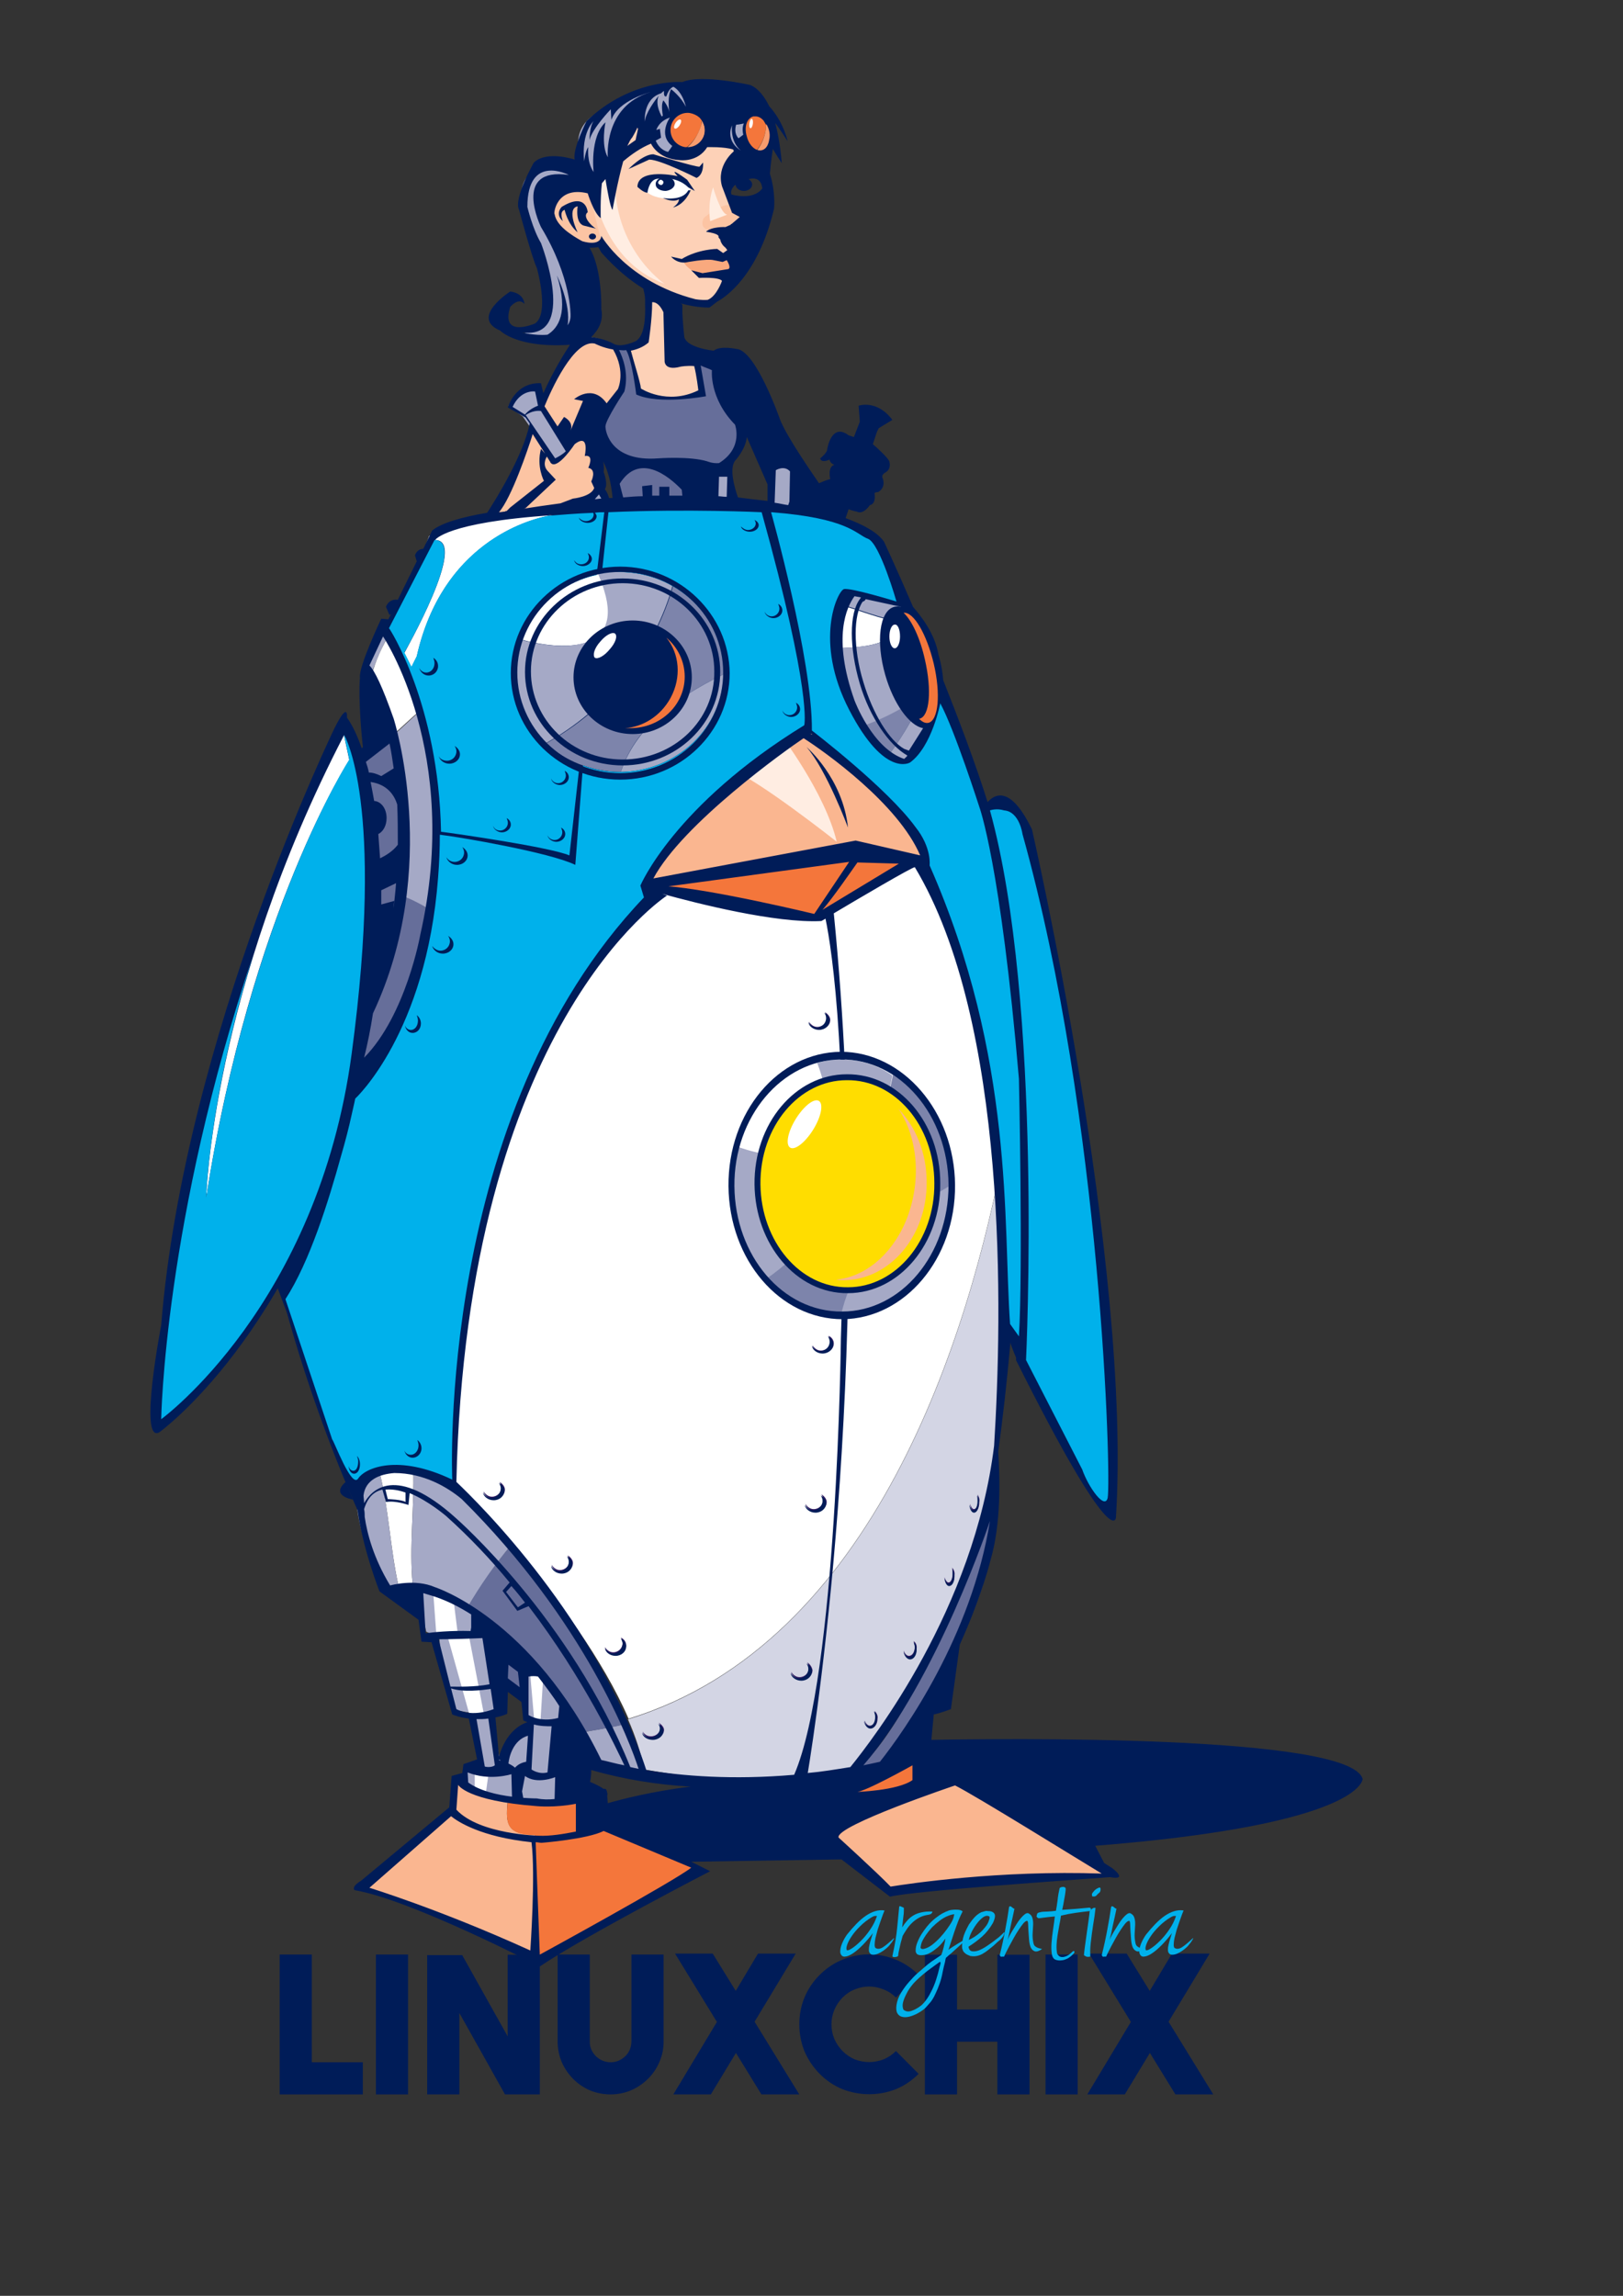 <?xml version="1.0" encoding="UTF-8" standalone="no"?>
<!-- Created with Inkscape (http://www.inkscape.org/) -->

<svg
   width="210mm"
   height="297mm"
   id="svg4077"
   version="1.1"
   inkscape:version="1.1 (c68e22c387, 2021-05-23)"
   sodipodi:docname="linuxchixar-imagotipo.svg"
   xmlns:inkscape="http://www.inkscape.org/namespaces/inkscape"
   xmlns:sodipodi="http://sodipodi.sourceforge.net/DTD/sodipodi-0.dtd"
   xmlns="http://www.w3.org/2000/svg"
   xmlns:svg="http://www.w3.org/2000/svg"
   xmlns:rdf="http://www.w3.org/1999/02/22-rdf-syntax-ns#"
   xmlns:cc="http://creativecommons.org/ns#"
   xmlns:dc="http://purl.org/dc/elements/1.1/">
  <rect width="100%" height="100%" fill="#333333" stroke="none"/>
  <defs
     id="defs3">
    <filter
       style="color-interpolation-filters:sRGB;"
       inkscape:label="Colorize"
       id="filter5083">
      <feComposite
         in2="SourceGraphic"
         operator="arithmetic"
         k1="0"
         k2="1"
         result="composite1"
         id="feComposite5085" />
      <feColorMatrix
         in="composite1"
         values="1"
         type="saturate"
         result="colormatrix1"
         id="feColorMatrix5087" />
      <feFlood
         flood-opacity="1"
         flood-color="rgb(0,0,0)"
         result="flood1"
         id="feFlood5089" />
      <feBlend
         in="flood1"
         in2="colormatrix1"
         mode="darken"
         result="blend1"
         id="feBlend5091" />
      <feBlend
         in2="blend1"
         mode="screen"
         result="blend2"
         id="feBlend5093" />
      <feColorMatrix
         in="blend2"
         values="1"
         type="saturate"
         result="colormatrix2"
         id="feColorMatrix5095" />
      <feComposite
         in="colormatrix2"
         in2="SourceGraphic"
         operator="in"
         k2="1"
         result="composite2"
         id="feComposite5097" />
    </filter>
  </defs>
  <sodipodi:namedview
     inkscape:document-units="mm"
     id="base"
     pagecolor="#ffffff"
     bordercolor="#666666"
     borderopacity="1.0"
     inkscape:pageopacity="0.0"
     inkscape:pageshadow="2"
     inkscape:zoom="1.12"
     inkscape:cx="357.58929"
     inkscape:cy="725.89286"
     inkscape:current-layer="layer1"
     showgrid="false"
     inkscape:window-width="1920"
     inkscape:window-height="1011"
     inkscape:window-x="0"
     inkscape:window-y="32"
     inkscape:window-maximized="1"
     showguides="false"
     inkscape:pagecheckerboard="0" />
  <g
     inkscape:label="Layer 1"
     inkscape:groupmode="layer"
     id="layer1">
    <g
       id="layer1-1"
       inkscape:label="Layer 1"
       transform="translate(11.991,0.412)">
      <g
         id="g4406">
        <g
           id="g3"
           transform="matrix(2.893,0,0,2.893,61.637,38.852)">
          <path
             d="m 84.6,8.6 c 0,0 0.3,4 3.7,4 L 88.6,11 c 0,0 -2.5,-1.9 -0.3,-5.1 0.1,0 -3.7,0.4 -3.7,2.7 z"
             id="path5"
             inkscape:connector-curvature="0"
             style="fill:#a5a9c6" />
          <path
             d="m 97.5,7.3 c 0,0 -0.9,1.9 0,3.1 l 2.2,2.2 0.7,-2.7 0.2,-3.5 c 0,-0.1 -2.5,-0.2 -3.1,0.9 z"
             id="path7"
             inkscape:connector-curvature="0"
             style="fill:#a5a9c6" />
          <path
             d="m 93.1,7.5 c 0,-0.2 0,-0.4 0.1,-0.7 -0.5,-0.9 -1.5,-1.5 -2.6,-1.5 -1.7,0 -3.1,1.4 -3.1,3.1 0,1.7 1.3,3 2.9,3.1 1.2,-0.9 2.2,-2.2 2.7,-4 z"
             id="path9"
             inkscape:connector-curvature="0"
             style="fill:#f4763b" />
          <path
             d="m 93.2,6.8 c 0,0.3 -0.1,0.5 -0.1,0.7 -0.6,1.9 -1.5,3.2 -2.7,4.1 0.1,0 0.1,0 0.2,0 1.7,0 3.1,-1.4 3.1,-3.1 0,-0.7 -0.2,-1.2 -0.5,-1.7 z"
             id="path11"
             inkscape:connector-curvature="0"
             style="fill:#f89c6e" />
          <path
             d="m 104,6.7 c -0.5,-0.6 -1.2,-0.9 -1.9,-0.8 -1.2,0.2 -1.9,1.8 -1.6,3.5 0.2,1.2 1,2.2 1.8,2.6 1.3,-1.5 1.9,-3.3 1.7,-5.3 z"
             id="path13"
             inkscape:connector-curvature="0"
             style="fill:#f4763b" />
          <path
             d="m 104.9,8.6 c -0.2,-0.8 -0.5,-1.4 -0.9,-1.9 0.2,2 -0.4,3.8 -1.6,5.3 0.3,0.1 0.6,0.2 1,0.1 1.1,-0.2 1.8,-1.8 1.5,-3.5 z"
             id="path15"
             inkscape:connector-curvature="0"
             style="fill:#f89c6e" />
          <ellipse
             transform="matrix(0.83,0.558,-0.558,0.83,19.269,-48.462)"
             cx="89.1"
             cy="7.4"
             rx="0.4"
             ry="0.9"
             id="ellipse17"
             style="fill:#ffffff" />
          <ellipse
             transform="matrix(0.991,0.135,-0.135,0.991,1.915,-13.626)"
             cx="101.5"
             cy="7.3"
             rx="0.3"
             ry="0.8"
             id="ellipse19"
             style="fill:#ffffff" />
        </g>
        <path
           d="m 289.59,244.531 c 0,0 1.736,-19.093 -7.81,-29.796 0,0 1.446,-16.489 9.546,-24.01 0,0 3.471,-12.728 -2.314,-20.828 l 6.075,-0.579 c 0,0 4.918,18.225 5.207,22.275 0,0 17.357,4.918 30.953,0.579 0,0 -2.604,-16.2 -4.339,-17.935 l 11.282,4.339 c 0,0 11.282,31.821 13.018,31.821 0,0 -3.182,16.2 -13.596,17.935 l -10.414,15.621 c 0.291,0 -35.871,0 -37.607,0.579 z"
           id="path21"
           inkscape:connector-curvature="0"
           style="fill:#666e9a" />
        <polygon
           points="97.7,65.6 98.1,71.1 95.5,70.3 95.5,65.5 "
           id="polygon23"
           transform="matrix(2.893,0,0,2.893,61.637,38.852)"
           style="fill:#a5a9c6" />
        <polygon
           points="110,65.9 109,73 105.1,71.5 105.1,64.7 107.5,64.3 "
           id="polygon25"
           transform="matrix(2.893,0,0,2.893,61.637,38.852)"
           style="fill:#a5a9c6" />
        <path
           d="m 273.68,82.244 c 0,0 -8.679,-16.2 3.471,-25.457 0,0 11.861,-8.678 13.886,-8.678 l 19.671,-6.075 c 0,0 9.546,-3.471 11.282,0 l 6.075,9.257 c 0,0 -13.596,2.604 -18.225,8.389 l -1.736,-4.339 -5.786,6.075 -2.603,-4.05 -13.018,23.721 c 0.291,0 -10.414,10.125 -13.018,1.157 z"
           id="path27"
           inkscape:connector-curvature="0"
           style="fill:#a5a9c6" />
        <path
           d="m 240.123,163.243 c 0,0 33.267,8.678 34.425,-12.728 l -19.671,-48.599 c 0,0 1.735,-14.753 17.067,-13.596 0,0 -4.05,-7.811 -11.282,-8.678 0,0 -22.275,-0.868 -17.067,23.142 0,0 17.067,41.367 13.885,45.996 0.291,0 -6.364,14.464 -17.357,14.464 z"
           id="path29"
           inkscape:connector-curvature="0"
           style="fill:#a5a9c6" />
        <path
           d="m 300.583,191.592 c 0,0 -1.446,-15.621 -5.207,-20.828 l 6.364,-4.628 c 0,0 3.182,-9.546 4.05,-24.589 0,0 -20.539,-17.935 -23.721,-23.721 0,0 -12.15,4.918 -24.01,-10.125 0,0 -4.05,-19.96 17.357,-18.225 l 22.564,-30.375 4.918,2.314 0.868,4.05 3.761,1.157 c 0,0 1.736,12.728 18.803,7.811 0,0 4.339,-1.736 7.811,-6.075 l 9.546,0.579 6.075,5.207 c 0,0 -11.282,15.621 -1.446,27.192 l 4.339,4.339 -3.471,23.142 c 0,0 -7.521,15.621 -15.332,19.96 l -17.067,-4.339 c 0,0 -0.868,31.532 8.389,30.953 l 3.472,0 2.604,16.489 c 0.291,0 -14.175,6.364 -30.664,-0.289 z"
           id="path31"
           inkscape:connector-curvature="0"
           style="fill:#fdd1b7" />
        <path
           d="m 352.075,107.701 c 0,0 -11.86,5.207 -17.357,4.339 0,0 -4.918,-0.579 -2.604,-5.786 0,0 9.257,-8.389 14.464,-6.075 -0.291,0 8.389,5.207 5.496,7.521 z"
           id="path33"
           inkscape:connector-curvature="0"
           style="fill:#fcc4a3" />
        <path
           d="m 254.877,101.915 c 0,0 7.521,14.753 16.2,17.068 0,0 10.993,2.604 10.993,-1.736 0,0 -5.786,-20.539 -5.207,-25.746 0,0 -17.068,-2.604 -21.985,10.414 z"
           id="path35"
           inkscape:connector-curvature="0"
           style="fill:#fcc4a3" />
        <path
           d="m 340.215,133.447 -9.257,1.446 c 0,0 -8.679,-4.918 -8.679,-7.811 0,0 20.828,-4.339 23.721,-1.446 0,0 3.761,7.811 -5.786,7.811 z"
           id="path37"
           inkscape:connector-curvature="0"
           style="fill:#f9a97e" />
        <path
           d="m 277.73,90.344 c 0,0 4.05,36.739 35.293,48.021 0,0 -27.482,-18.225 -24.011,-57.567 l -11.282,9.546 z"
           id="path39"
           inkscape:connector-curvature="0"
           style="fill:#ffede2" />
        <path
           d="m 343.686,104.519 -8.389,3.182 c 0,0 -1.446,-8.389 1.446,-16.489 0,0 3.761,13.307 6.943,13.307 z"
           id="path41"
           inkscape:connector-curvature="0"
           style="fill:#ffede2" />
        <path
           d="m 302.319,91.212 c 0,0 3.472,7.521 19.093,4.918 0,0 7.521,-4.339 2.314,-7.811 0,-0.289 -15.332,-7.811 -21.407,2.893 z"
           id="path43"
           inkscape:connector-curvature="0"
           style="fill:#ffffff" />
        <path
           d="m 227.395,251.763 35.003,-3.471 c 0,0 20.539,-4.339 18.225,-13.886 l -4.918,-27.192 9.257,-7.521 6.653,-10.414 c 0,0 3.182,-15.621 -4.05,-21.407 0,0 -8.678,-4.339 -12.728,-3.182 0,0 -13.018,6.653 -21.986,30.664 l 0,3.182 12.728,19.093 c 0,0 1.446,5.207 -6.943,6.943 l -11.282,-16.489 c 0.291,0 -12.439,41.657 -19.96,43.682 z"
           id="path45"
           inkscape:connector-curvature="0"
           style="fill:#fcc4a3" />
        <path
           d="m 236.652,198.246 6.943,4.918 15.332,21.985 c 0,0 8.389,-3.471 6.943,-6.943 L 251.984,199.403 250.248,189.278 c 0,0 -9.257,-1.736 -13.596,8.968 z"
           id="path47"
           inkscape:connector-curvature="0"
           style="fill:#a5a9c6" />
        <path
           d="m 275.994,245.688 c 0,0 5.207,-5.786 6.653,-6.653 l 1.736,4.05 -8.389,2.603 z"
           id="path49"
           inkscape:connector-curvature="0"
           style="fill:#a5a9c6" />
        <g
           id="g51"
           transform="matrix(2.893,0,0,2.893,61.637,38.852)">
          <path
             d="m 144.3,180.5 c -0.7,-11.9 -2.5,-23 -6,-29.8 0,0 -5.1,-18.3 -9.2,-19.6 l -14.8,10.2 c 0,0 -24.3,-3.6 -26.9,-5.4 0,0 -42.1,34.7 -37.6,99.1 0,0 22.4,22.1 31,41.9 41.6,-12.7 57.6,-64.8 63.5,-96.4 z"
             id="path53"
             inkscape:connector-curvature="0"
             style="fill:#ffffff" />
          <path
             d="m 119.3,285.4 c 0,0 20.8,-27.5 23.5,-49.8 0,0 3.1,-29.5 1.5,-55 -5.9,31.6 -21.9,83.7 -63.6,96.4 1.3,2.9 2.2,5.8 2.8,8.5 0,-0.1 21.4,4.4 35.8,-0.1 z"
             id="path55"
             inkscape:connector-curvature="0"
             style="fill:#d3d5e4" />
        </g>
        <path
           d="m 236.363,879.214 c -7.811,-1.446 -15.911,-4.628 -24.589,-9.546 l -2.025,15.043 c 0,0 -43.392,32.689 -45.128,36.739 0,0 68.27,24.3 87.074,36.739 l 0,0 c -0.868,-20.25 -2.025,-39.632 -2.025,-61.617 -15.332,0.289 -14.175,-7.232 -13.307,-17.357 z"
           id="path57"
           inkscape:connector-curvature="0"
           style="fill:#fab690" />
        <path
           d="m 284.383,890.206 -8.389,-13.018 c 0,0 -16.778,6.943 -39.631,2.314 -0.868,10.125 -2.025,17.357 13.307,17.357 0,21.985 1.157,41.367 2.025,61.617 l 77.817,-45.128 -45.128,-23.142 z"
           id="path59"
           inkscape:connector-curvature="0"
           style="fill:#f4763b" />
        <path
           d="m 391.996,894.256 31.532,30.664 c 0,0 102.116,-8.389 108.191,-9.836 L 454.192,866.196 c -16.489,6.653 -34.135,10.993 -53.228,13.596 l -8.968,14.464 z"
           id="path61"
           inkscape:connector-curvature="0"
           style="fill:#fab690" />
        <path
           d="m 435.967,858.096 -29.507,13.018 -5.497,8.678 c 18.803,-2.604 36.45,-6.943 53.228,-13.596 l -0.579,-0.289 -17.646,-7.811 z"
           id="path63"
           inkscape:connector-curvature="0"
           style="fill:#f4763b" />
        <g
           id="g65"
           transform="matrix(2.893,0,0,2.893,61.637,38.852)">
          <path
             d="m 44.3,254.2 c -0.6,-6.5 0.3,-12.9 0.1,-19.5 -2.1,-0.1 -4.1,0.1 -5.7,0.5 1.6,6.4 1.8,12.9 3.2,19.2 0.7,-0.2 1.5,-0.2 2.4,-0.2 z"
             id="path67"
             inkscape:connector-curvature="0"
             style="fill:#ffffff" />
          <path
             d="m 38.7,235.2 c -2.2,0.5 -3.6,1.1 -3.6,1.1 -1.8,7.7 4.8,19 4.8,19 0.6,-0.5 1.3,-0.8 2,-0.9 -1.4,-6.3 -1.6,-12.9 -3.2,-19.2 z"
             id="path69"
             inkscape:connector-curvature="0"
             style="fill:#a5a9c6" />
          <path
             d="m 50.8,236.5 c -2.1,-1.2 -4.3,-1.7 -6.4,-1.8 0.2,6.6 -0.7,13 -0.1,19.5 3,0.2 6.4,2 9.3,3.9 2.2,-3.7 4.7,-7.3 7.5,-10.7 -5.8,-6.6 -10.3,-10.9 -10.3,-10.9 z"
             id="path71"
             inkscape:connector-curvature="0"
             style="fill:#a5a9c6" />
          <path
             d="m 72.4,279.3 c 1.5,2.9 2.4,5 2.4,5 l 8.6,1.4 c -0.7,-2.7 -1.7,-5.3 -2.8,-8 -2.7,0.7 -5.4,1.1 -8.2,1.6 z"
             id="path73"
             inkscape:connector-curvature="0"
             style="fill:#a5a9c6" />
          <path
             d="m 61,247.5 c -2.8,3.3 -5.3,6.9 -7.5,10.7 4.3,2.9 7.6,6.2 7.6,6.2 4.7,3.1 8.8,10.1 11.2,14.9 2.7,-0.4 5.5,-0.9 8.2,-1.5 C 75.7,266.1 67.6,255.2 61,247.5 Z"
             id="path75"
             inkscape:connector-curvature="0"
             style="fill:#666e9a" />
          <path
             d="m 119.2,285.7 6.1,-1.8 c 0,0 19.5,-28.1 16.8,-41.5 l -1.1,0.2 c -0.1,0 -10.3,33.6 -21.8,43.1 z"
             id="path77"
             inkscape:connector-curvature="0"
             style="fill:#666e9a" />
          <polygon
             points="59.1,265.1 62.8,267.6 63,273.5 60.1,271.4 "
             id="polygon79"
             style="fill:#666e9a" />
          <path
             d="m 70,276.6 c 0.2,-1.6 -4.3,-7.7 -4.3,-7.7 l -2.3,-0.2 0.2,7.9 1.2,1.1 -0.5,0.7 c -2.5,0.2 -5.3,5.4 -5.3,5.4 L 57.7,276 c 0.8,-0.2 1.5,-0.5 1.9,-1 l -2,-12.5 c 0,0 -3.2,-6.3 -13.4,-7.5 l 0,1.8 1.8,2.7 0.6,2.7 2.2,1 c 0,0 0.8,11 2.4,12.1 0,0 1.3,0.4 3,0.6 l 1.3,8.7 -2,0.5 -0.2,2.7 c 3.6,3.4 16.1,2.9 16.1,2.9 L 69.2,285 70,276.6 Z"
             id="path81"
             inkscape:connector-curvature="0"
             style="fill:#a5a9c6" />
        </g>
        <polygon
           points="50.1,262.6 53.9,276.2 56.4,276.4 53.7,262.3 51.9,262.3 51.2,256.7 47.8,255.8 48.3,262.6 "
           id="polygon83"
           transform="matrix(2.893,0,0,2.893,61.637,38.852)"
           style="fill:#ffffff" />
        <polygon
           points="54.8,288.9 54.8,285.7 57.1,286.4 56.7,289.3 "
           id="polygon85"
           transform="matrix(2.893,0,0,2.893,61.637,38.852)"
           style="fill:#ffffff" />
        <polygon
           points="66.4,269.4 65.9,277.5 64.9,277.7 64.1,268.5 "
           id="polygon87"
           transform="matrix(2.893,0,0,2.893,61.637,38.852)"
           style="fill:#ffffff" />
        <g
           id="g89"
           transform="matrix(2.893,0,0,2.893,61.637,38.852)">
          <path
             d="m 36.1,99.8 1.3,11.4 -2,3.4 -1.4,43 0.8,3.2 c 8.1,-19.5 11.3,-41.7 1.3,-61 z"
             id="path91"
             inkscape:connector-curvature="0"
             style="fill:#666e9a" />
          <path
             d="m 39,92.4 -3,7.3 0,0.2 c 0.4,0.7 0.7,1.4 1,2.1 0.5,-2.7 1.7,-5.3 3,-7.8 -0.6,-1.2 -1,-1.8 -1,-1.8 z"
             id="path93"
             inkscape:connector-curvature="0"
             style="fill:#a5a9c6" />
          <path
             d="m 40.1,94.1 c -1.4,2.5 -2.5,5 -3,7.8 1.4,3 2.5,6.1 3.3,9.2 1.7,-1.4 3.5,-3.2 5.4,-4.8 -2,-5.8 -4.4,-10 -5.7,-12.2 z"
             id="path95"
             inkscape:connector-curvature="0"
             style="fill:#ffffff" />
          <path
             d="m 45.8,106.4 c -1.9,1.6 -3.6,3.4 -5.4,4.8 2.3,8.6 2.4,17.5 1.1,26.4 2.2,0.7 4.3,1.8 6.4,3 2.8,-13.9 0.7,-25.8 -2.1,-34.2 z"
             id="path97"
             inkscape:connector-curvature="0"
             style="fill:#a5a9c6" />
          <path
             d="m 41.5,137.5 c -1,6.8 -2.9,13.5 -5.3,20 -0.4,1.1 -0.9,2.3 -1.4,3.4 l 1.7,6.6 c 1.1,-1.7 2.2,-3.5 3.2,-5.2 4.3,-7.6 6.9,-14.9 8.3,-21.7 -2.2,-1.3 -4.3,-2.5 -6.5,-3.1 z"
             id="path99"
             inkscape:connector-curvature="0"
             style="fill:#666e9a" />
        </g>
        <path
           d="m 85.937,591.957 c 0,0 9.257,-125.837 69.428,-238.657 0,0 10.414,19.093 9.835,27.482 L 85.937,591.957 Z"
           id="path101"
           inkscape:connector-curvature="0"
           style="fill:#ffffff" />
        <path
           d="m 190.078,330.447 -11.282,-17.646 19.093,-51.203 c 0,0 26.325,-11.861 62.195,-12.439 l -45.128,60.46 c 0,0 -26.903,8.389 -24.878,20.828 z"
           id="path103"
           inkscape:connector-curvature="0"
           style="fill:#ffffff" />
        <path
           d="m 483.698,470.17 c 0,0 -19.671,-53.806 -32.689,-64.799 l 4.339,-40.499 -25.457,-73.477 -15.621,-28.06 c -22.853,-20.25 -122.655,-19.093 -122.655,-19.093 l -18.225,2.025 c -17.646,3.761 -76.081,70.585 -76.081,70.585 l -9.257,13.018 c 36.739,106.166 -11.861,180.222 -11.861,180.222 -22.275,12.439 -54.385,113.977 -54.385,113.977 l 32.4,86.495 c 0,7.811 8.389,14.464 8.389,14.464 8.389,-12.439 42.525,-7.811 42.525,-7.811 -24.878,-145.219 95.752,-278.578 95.752,-278.578 -1.446,-41.946 78.685,-80.709 78.685,-80.709 40.21,15.911 59.013,50.046 65.956,65.088 l 0.288,4.339 c 0,0 41.367,113.977 34.135,203.075 l 1.446,23.721 c 0,0 6.653,20.25 11.282,20.828 -0.291,0.289 23.142,-159.683 -8.968,-204.811 z"
           id="path105"
           inkscape:connector-curvature="0"
           style="fill:#001c58" />
        <g
           id="g107"
           transform="matrix(2.893,0,0,2.893,61.637,38.852)">
          <path
             d="m 76.8,86.3 c -0.4,-1.1 -0.8,-2.2 -1.2,-3.2 -6.3,1.3 -11.4,5.6 -13.4,11.3 7.4,2.1 17.9,2.4 14.6,-8.1 z"
             id="path109"
             inkscape:connector-curvature="0"
             style="fill:#ffffff" />
          <path
             d="m 79.6,82.7 c -1.4,0 -2.8,0.2 -4.1,0.4 0.5,1 0.9,2.1 1.2,3.2 3.2,10.5 -7.2,10.2 -14.7,8.1 -0.6,1.7 -1,3.5 -1,5.4 0,4.8 2.2,9.2 5.7,12.3 10.4,-5.8 18.7,-15.7 21.7,-27.3 -2.5,-1.3 -5.5,-2.1 -8.8,-2.1 z"
             id="path111"
             inkscape:connector-curvature="0"
             style="fill:#a5a9c6" />
          <path
             d="m 88.5,84.8 c -3,11.6 -11.3,21.6 -21.7,27.3 3.3,2.9 7.7,4.8 12.7,4.8 2.6,-8.2 10.5,-13.3 18.6,-17.1 0,0 0,0 0,0 0,-6.5 -3.9,-12.1 -9.6,-15 z"
             id="path113"
             inkscape:connector-curvature="0"
             style="fill:#7d84ab" />
          <path
             d="m 79.5,116.9 c 0,0 0.1,0 0.1,0 10.2,0 18.4,-7.6 18.5,-17.1 -8.1,3.8 -15.9,8.9 -18.6,17.1 z"
             id="path115"
             inkscape:connector-curvature="0"
             style="fill:#a5a9c6" />
          <path
             d="m 127.6,91.8 c -4.3,-0.7 -8.5,-2.5 -12.8,-3.7 -0.9,3 -1.5,5.7 -1.6,8.1 5.2,-0.6 10.9,0.4 14.4,-4.4 z"
             id="path117"
             inkscape:connector-curvature="0"
             style="fill:#ffffff" />
          <path
             d="m 128.7,93.1 -2.9,-7 c -2.5,-2.9 -9.7,-1.6 -9.7,-1.6 -0.5,1.2 -0.9,2.4 -1.2,3.5 4.3,1.2 8.5,3 12.8,3.7 -3.5,4.9 -9.1,3.9 -14.4,4.4 -0.5,6.4 1.4,10.9 4,14.1 4.9,-1.4 9.5,-3.4 13.5,-6.5 l -2.1,-10.6 z"
             id="path119"
             inkscape:connector-curvature="0"
             style="fill:#a5a9c6" />
          <path
             d="m 130.6,103.7 c -4.1,3.1 -8.6,5.1 -13.5,6.5 2.1,2.5 4.6,4.1 6.7,5.1 2.9,-3.6 5,-7.3 6.9,-11.2 l -0.1,-0.4 z"
             id="path121"
             inkscape:connector-curvature="0"
             style="fill:#7d84ab" />
          <path
             d="m 123.8,115.3 c 2.2,1 3.8,1.4 3.8,1.4 l 4.5,-5 -1.4,-7.6 c -1.9,3.9 -4,7.6 -6.9,11.2 z"
             id="path123"
             inkscape:connector-curvature="0"
             style="fill:#a5a9c6" />
        </g>
        <path
           d="m 433.074,420.124 1.736,-1.157 7.811,0 c 0,0 -25.457,-60.46 -63.063,-61.038 0,0 -70.585,43.103 -81.288,72.031 44.839,-2.604 89.677,-15.332 134.805,-9.836 z"
           id="path125"
           inkscape:connector-curvature="0"
           style="fill:#fab690" />
        <path
           d="m 298.269,429.96 c 0,0 0,0 0,0 0,0 14.464,5.207 26.035,6.653 0,0 61.038,13.886 65.667,11.282 l 42.814,-27.771 c -44.839,-5.496 -89.677,7.232 -134.516,9.836 z"
           id="path127"
           inkscape:connector-curvature="0"
           style="fill:#f4763b" />
        <path
           d="m 369.143,357.929 c 0,0 22.275,28.928 28.06,53.228 0,0 -38.764,-30.664 -51.781,-35.292 l 23.721,-17.935 z"
           id="path129"
           inkscape:connector-curvature="0"
           style="fill:#ffede2" />
        <ellipse
           cx="77.3"
           cy="96.1"
           rx="2.5"
           ry="3.6"
           id="ellipse131"
           transform="matrix(2.893,0,0,2.893,61.637,38.852)"
           style="fill:#ffffff" />
        <ellipse
           cx="125.8"
           cy="93.6"
           rx="1.6"
           ry="2.7"
           id="ellipse133"
           transform="matrix(2.893,0,0,2.893,61.637,38.852)"
           style="fill:#ffffff" />
        <path
           d="m 435.388,350.697 5.786,3.471 c 0,0 9.257,0.579 7.232,-21.696 0,0 -5.786,-37.028 -19.671,-35.582 0,0.289 15.332,54.096 6.653,53.806 z"
           id="path135"
           inkscape:connector-curvature="0"
           style="fill:#f4763b" />
        <path
           d="m 284.383,349.54 c 0,0 10.414,11.282 21.696,5.786 0,0 24.3,-9.836 17.646,-33.557 0,0 -4.05,-11.282 -13.018,-13.018 0,0 4.05,36.16 -26.325,40.789 z"
           id="path137"
           inkscape:connector-curvature="0"
           style="fill:#f4763b" />
        <path
           d="m 313.89,432.853 c -2.603,-0.289 -4.918,-0.289 -6.653,0 l 3.761,0.289 2.893,-0.289 z"
           id="path139"
           inkscape:connector-curvature="0"
           style="fill:#2b165e" />
        <path
           d="m 232.313,724.159 c 0.579,0.868 0.868,1.736 0.868,2.603 0,2.604 -2.025,4.629 -4.628,4.629 -1.736,0 -3.182,-1.157 -4.05,-2.604 0.291,2.025 2.604,3.761 5.207,3.761 2.893,0 5.207,-2.025 5.207,-4.628 0,-1.446 -1.157,-2.893 -2.604,-3.761 z"
           id="path141"
           inkscape:connector-curvature="0"
           style="fill:#2b165e" />
        <path
           d="m 265.58,760.03 c 0.579,0.868 0.868,1.736 0.868,2.604 0,2.603 -2.025,4.629 -4.628,4.629 -1.736,0 -3.182,-1.157 -4.05,-2.604 0.291,2.025 2.604,3.761 5.207,3.761 2.893,0 5.207,-2.025 5.207,-4.628 0,-1.446 -1.157,-2.893 -2.604,-3.761 z"
           id="path143"
           inkscape:connector-curvature="0"
           style="fill:#2b165e" />
        <path
           d="m 291.615,800.24 c 0.579,0.868 0.868,1.736 0.868,2.603 0,2.604 -2.025,4.629 -4.629,4.629 -1.735,0 -3.182,-1.157 -4.05,-2.604 0.288,2.025 2.604,3.761 5.207,3.761 2.893,0 5.207,-2.025 5.207,-4.628 0,-1.446 -0.868,-2.893 -2.603,-3.761 z"
           id="path145"
           inkscape:connector-curvature="0"
           style="fill:#2b165e" />
        <path
           d="m 310.129,841.896 c 0.579,0.579 0.868,1.446 0.868,2.314 0,2.314 -2.025,4.339 -4.628,4.339 -1.736,0 -3.182,-0.868 -4.05,-2.314 0.291,2.025 2.604,3.471 5.207,3.471 2.893,0 5.207,-2.025 5.207,-4.339 0,-1.157 -1.157,-2.604 -2.604,-3.471 z"
           id="path147"
           inkscape:connector-curvature="0"
           style="fill:#2b165e" />
        <path
           d="m 391.417,494.47 c 0.579,0.868 0.868,1.736 0.868,2.604 0,2.604 -2.025,4.628 -4.629,4.628 -1.735,0 -3.182,-1.157 -4.05,-2.603 0.291,2.025 2.604,3.761 5.207,3.761 2.893,0 5.207,-2.025 5.207,-4.628 0,-1.446 -1.157,-2.893 -2.603,-3.761 z"
           id="path149"
           inkscape:connector-curvature="0"
           style="fill:#2b165e" />
        <path
           d="m 394.021,574.022 c 0.579,0.868 0.868,1.736 0.868,2.604 0,2.603 -2.025,4.628 -4.628,4.628 -1.736,0 -3.182,-1.157 -4.05,-2.604 0.291,2.025 2.603,3.761 5.207,3.761 2.893,0 5.207,-2.025 5.207,-4.629 0,-1.446 -1.157,-3.182 -2.604,-3.761 z"
           id="path151"
           inkscape:connector-curvature="0"
           style="fill:#2b165e" />
        <path
           d="m 393.153,652.706 c 0.579,0.868 0.868,1.736 0.868,2.604 0,2.604 -2.025,4.628 -4.628,4.628 -1.736,0 -3.182,-1.157 -4.05,-2.603 0.291,2.025 2.603,3.761 5.207,3.761 2.893,0 5.207,-2.025 5.207,-4.628 0,-1.736 -1.157,-3.182 -2.603,-3.761 z"
           id="path153"
           inkscape:connector-curvature="0"
           style="fill:#2b165e" />
        <path
           d="m 389.682,730.234 c 0.579,0.868 0.868,1.736 0.868,2.604 0,2.603 -2.025,4.628 -4.628,4.628 -1.736,0 -3.182,-1.157 -4.05,-2.603 0.291,2.025 2.604,3.761 5.207,3.761 2.893,0 5.207,-2.025 5.207,-4.629 0,-1.446 -1.157,-2.893 -2.604,-3.761 z"
           id="path155"
           inkscape:connector-curvature="0"
           style="fill:#2b165e" />
        <path
           d="m 382.739,812.39 c 0.579,0.868 0.868,1.736 0.868,2.604 0,2.603 -2.025,4.628 -4.628,4.628 -1.736,0 -3.182,-1.157 -4.05,-2.604 0.291,2.025 2.603,3.761 5.207,3.761 2.893,0 5.207,-2.025 5.207,-4.629 -0.291,-1.446 -1.157,-2.893 -2.604,-3.761 z"
           id="path157"
           inkscape:connector-curvature="0"
           style="fill:#2b165e" />
        <path
           d="m 415.717,836.111 c 0.291,0.868 0.579,1.736 0.579,2.604 0,2.604 -1.157,4.628 -2.893,4.628 -1.157,0 -2.025,-1.157 -2.604,-2.604 0.291,2.025 1.736,3.761 3.182,3.761 1.735,0 3.182,-2.025 3.182,-4.628 0.291,-1.446 -0.579,-2.893 -1.446,-3.761 z"
           id="path159"
           inkscape:connector-curvature="0"
           style="fill:#2b165e" />
        <path
           d="m 434.81,801.976 c 0.291,0.868 0.579,1.736 0.579,2.603 0,2.604 -1.157,4.628 -2.893,4.628 -1.157,0 -2.025,-1.157 -2.604,-2.603 0.291,2.025 1.736,3.761 3.182,3.761 1.736,0 3.182,-2.025 3.182,-4.628 0.288,-1.446 -0.291,-2.893 -1.446,-3.761 z"
           id="path161"
           inkscape:connector-curvature="0"
           style="fill:#2b165e" />
        <path
           d="m 453.613,766.105 c 0.291,0.868 0.291,1.736 0.291,2.604 0,2.603 -0.868,4.628 -2.025,4.628 -0.868,0 -1.446,-1.157 -2.025,-2.604 0.291,2.025 1.157,3.761 2.314,3.761 1.446,0 2.604,-2.025 2.604,-4.628 0.291,-1.446 -0.291,-2.893 -1.157,-3.761 z"
           id="path163"
           inkscape:connector-curvature="0"
           style="fill:#2b165e" />
        <path
           d="m 466.052,730.234 c 0.291,0.868 0.291,1.736 0.291,2.604 0,2.603 -0.868,4.628 -2.025,4.628 -0.868,0 -1.446,-1.157 -2.025,-2.603 0.291,2.025 1.157,3.761 2.314,3.761 1.446,0 2.314,-2.025 2.314,-4.629 0.291,-1.446 -0.291,-2.893 -0.868,-3.761 z"
           id="path165"
           inkscape:connector-curvature="0"
           style="fill:#2b165e" />
        <path
           d="m 282.358,877.189 0.868,7.232 c 0.291,-2.604 0.291,-5.496 -0.868,-7.232 z"
           id="path167"
           inkscape:connector-curvature="0"
           style="fill:#2b165e" />
        <path
           d="m 283.516,884.421 c 0,0.579 0,1.157 0,1.736 0,0 0.291,0 0.291,0 l -0.291,-1.736 z"
           id="path169"
           inkscape:connector-curvature="0"
           style="fill:#2b165e" />
        <path
           d="m 280.334,84.847 c 0,0 0,0 0,0 0,0.289 0,0.289 0,0.579 0.291,-0.289 0,-0.289 0,-0.579 z"
           id="path171"
           inkscape:connector-curvature="0"
           style="fill:#2b165e" />
        <path
           d="m 292.483,282.426 c -26.325,0 -47.732,20.539 -47.732,45.706 0,25.168 21.407,45.706 47.732,45.706 26.325,0 47.731,-20.539 47.731,-45.706 0,-25.167 -21.407,-45.706 -47.731,-45.706 z m 0,88.52 c -24.878,0 -44.839,-19.382 -44.839,-43.103 0,-23.721 20.25,-43.103 44.839,-43.103 24.878,0 44.839,19.382 44.839,43.103 0.291,24.01 -19.96,43.103 -44.839,43.103 z"
           id="path173"
           inkscape:connector-curvature="0"
           style="fill:#001c58" />
        <path
           d="m 297.401,302.965 c -15.91,0 -28.928,12.439 -28.928,27.771 0,15.332 13.018,27.771 28.928,27.771 15.91,0 28.928,-12.439 28.928,-27.771 0,-15.332 -13.018,-27.771 -28.928,-27.771 z m -11.282,14.175 c -2.604,3.182 -5.786,4.918 -7.232,4.05 -1.157,-1.157 -0.291,-4.629 2.604,-7.811 2.603,-3.182 5.786,-4.918 7.232,-4.05 1.446,1.157 0.291,4.628 -2.603,7.811 z m 10.125,38.474 c -0.868,0 -1.736,0 -2.604,0 8.679,-0.579 17.357,-5.786 22.275,-14.753 5.496,-10.125 4.339,-21.696 -2.025,-29.507 5.496,4.629 8.968,11.571 8.968,19.093 0,13.885 -11.861,25.168 -26.614,25.168 z"
           id="path175"
           inkscape:connector-curvature="0"
           style="fill:#001c58" />
        <path
           d="m 330.09,81.087 c -1.736,0.289 -22.564,-6.075 -22.564,-6.075 -5.207,0 -12.15,7.232 -12.15,7.232 l 10.125,-4.628 c 5.496,0 23.142,8.968 23.142,8.968 3.761,-1.736 3.182,-7.521 3.182,-7.521 l -1.735,2.025 z"
           id="path177"
           inkscape:connector-curvature="0"
           style="fill:#001c58" />
        <path
           d="m 324.015,87.451 c 0,0 -9.836,-7.232 -4.629,-1.736 0,0 -19.382,-4.339 -19.671,5.207 0,0 2.893,2.893 4.918,2.893 0,0 0.579,-5.496 4.05,-6.653 0,0 9.546,-2.314 15.911,4.05 l 3.182,1.736 -3.761,-5.496 z"
           id="path179"
           inkscape:connector-curvature="0"
           style="fill:#001c58" />
        <path
           d="m 313.022,86.004 c -2.604,0.289 -4.629,2.025 -4.339,3.761 0,2.025 2.314,3.182 4.918,3.182 2.604,-0.289 4.629,-2.025 4.339,-3.761 -0.291,-2.025 -2.314,-3.182 -4.918,-3.182 z m -1.736,4.05 c -0.579,0 -1.446,-0.579 -1.446,-1.157 0,-0.579 0.579,-1.157 1.157,-1.446 0.579,0 1.446,0.579 1.446,1.157 0,0.868 -0.579,1.446 -1.157,1.446 z"
           id="path181"
           inkscape:connector-curvature="0"
           style="fill:#001c58" />
        <path
           d="m 275.416,103.361 c 0,0 -0.579,-10.125 -12.728,-2.604 0,0 -3.471,3.471 0.579,6.943 0,0 -2.025,-4.628 0.868,-5.496 0,0 1.446,6.943 6.364,10.993 0,0 -5.786,-11.571 0,-12.728 0,0 -1.446,8.678 3.471,9.546 l 5.786,1.446 c 0,0.579 -7.811,-5.496 -4.339,-8.1 z"
           id="path183"
           inkscape:connector-curvature="0"
           style="fill:#001c58" />
        <path
           d="m 312.155,96.419 c 0,0 9.546,1.736 12.439,-3.761 l 1.157,0 c 0,0 -2.603,6.943 -8.678,8.389 0,0 3.182,-2.025 2.893,-4.05 -0.291,0.289 -2.603,1.736 -7.81,-0.579 z"
           id="path185"
           inkscape:connector-curvature="0"
           style="fill:#001c58" />
        <path
           d="m 313.601,433.142 c -2.603,-0.289 -4.918,-0.289 -6.653,0 l 3.761,0.289 2.893,-0.289 z"
           id="path187"
           inkscape:connector-curvature="0"
           style="fill:#001c58" />
        <path
           d="m 382.45,364.872 c 9.836,11.282 20.25,39.342 20.25,39.342 -2.603,-24.3 -20.25,-39.342 -20.25,-39.342 z"
           id="path189"
           inkscape:connector-curvature="0"
           style="fill:#001c58" />
        <path
           d="m 232.023,724.738 c 0.579,0.868 0.868,1.736 0.868,2.603 0,2.604 -2.025,4.628 -4.628,4.628 -1.736,0 -3.182,-1.157 -4.05,-2.603 0.291,2.025 2.603,3.761 5.207,3.761 2.893,0 5.207,-2.025 5.207,-4.629 0,-1.446 -0.868,-2.893 -2.604,-3.761 z"
           id="path191"
           inkscape:connector-curvature="0"
           style="fill:#001c58" />
        <path
           d="m 265.291,760.608 c 0.579,0.868 0.868,1.736 0.868,2.604 0,2.604 -2.025,4.629 -4.628,4.629 -1.736,0 -3.182,-1.157 -4.05,-2.604 0.291,2.025 2.604,3.761 5.207,3.761 2.893,0 5.207,-2.025 5.207,-4.628 0,-1.736 -1.157,-3.182 -2.604,-3.761 z"
           id="path193"
           inkscape:connector-curvature="0"
           style="fill:#001c58" />
        <path
           d="m 291.615,800.818 c 0.579,0.868 0.868,1.736 0.868,2.603 0,2.604 -2.025,4.628 -4.629,4.628 -1.735,0 -3.182,-1.157 -4.05,-2.603 0.288,2.025 2.604,3.761 5.207,3.761 2.893,0 5.207,-2.025 5.207,-4.628 0,-1.736 -1.157,-3.182 -2.603,-3.761 z"
           id="path195"
           inkscape:connector-curvature="0"
           style="fill:#001c58" />
        <path
           d="m 309.84,842.475 c 0.579,0.579 0.868,1.446 0.868,2.314 0,2.314 -2.025,4.339 -4.628,4.339 -1.736,0 -3.182,-0.868 -4.05,-2.314 0.291,2.025 2.604,3.471 5.207,3.471 2.893,0 5.207,-2.025 5.207,-4.339 0,-1.446 -1.157,-2.604 -2.604,-3.471 z"
           id="path197"
           inkscape:connector-curvature="0"
           style="fill:#001c58" />
        <path
           d="m 391.128,494.759 c 0.579,0.868 0.868,1.736 0.868,2.604 0,2.603 -2.025,4.628 -4.628,4.628 -1.736,0 -3.182,-1.157 -4.05,-2.604 0.288,2.025 2.604,3.761 5.207,3.761 2.893,0 5.207,-2.025 5.207,-4.628 0,-1.446 -1.157,-2.893 -2.604,-3.761 z"
           id="path199"
           inkscape:connector-curvature="0"
           style="fill:#001c58" />
        <path
           d="m 393.732,574.311 c 0.579,0.868 0.868,1.736 0.868,2.603 0,2.604 -2.025,4.629 -4.628,4.629 -1.736,0 -3.182,-1.157 -4.05,-2.604 0.291,2.025 2.603,3.761 5.207,3.761 2.893,0 5.207,-2.025 5.207,-4.629 0,-1.446 -1.157,-2.893 -2.603,-3.761 z"
           id="path201"
           inkscape:connector-curvature="0"
           style="fill:#001c58" />
        <path
           d="m 392.864,652.996 c 0.579,0.868 0.868,1.736 0.868,2.604 0,2.603 -2.025,4.628 -4.629,4.628 -1.735,0 -3.182,-1.157 -4.05,-2.604 0.291,2.025 2.603,3.761 5.207,3.761 2.893,0 5.207,-2.025 5.207,-4.628 0,-1.446 -1.157,-2.893 -2.603,-3.761 z"
           id="path203"
           inkscape:connector-curvature="0"
           style="fill:#001c58" />
        <path
           d="m 389.392,730.812 c 0.579,0.868 0.868,1.736 0.868,2.604 0,2.604 -2.025,4.629 -4.628,4.629 -1.736,0 -3.182,-1.157 -4.05,-2.604 0.291,2.025 2.604,3.761 5.207,3.761 2.893,0 5.207,-2.025 5.207,-4.628 0,-1.446 -1.157,-2.893 -2.604,-3.761 z"
           id="path205"
           inkscape:connector-curvature="0"
           style="fill:#001c58" />
        <path
           d="m 382.45,812.968 c 0.579,0.868 0.868,1.736 0.868,2.604 0,2.603 -2.025,4.629 -4.628,4.629 -1.736,0 -3.182,-1.157 -4.05,-2.604 0.291,2.025 2.603,3.761 5.207,3.761 2.893,0 5.207,-2.025 5.207,-4.628 0,-1.446 -1.157,-2.893 -2.604,-3.761 z"
           id="path207"
           inkscape:connector-curvature="0"
           style="fill:#001c58" />
        <path
           d="m 415.428,836.4 c 0.291,0.868 0.579,1.736 0.579,2.603 0,2.604 -1.157,4.629 -2.893,4.629 -1.157,0 -2.025,-1.157 -2.604,-2.604 0.291,2.025 1.736,3.761 3.182,3.761 1.735,0 3.182,-2.025 3.182,-4.628 0.291,-1.446 -0.291,-2.893 -1.446,-3.761 z"
           id="path209"
           inkscape:connector-curvature="0"
           style="fill:#001c58" />
        <path
           d="m 434.81,802.554 c 0.291,0.868 0.579,1.736 0.579,2.604 0,2.604 -1.157,4.629 -2.893,4.629 -1.157,0 -2.025,-1.157 -2.604,-2.603 0.291,2.025 1.736,3.761 3.182,3.761 1.736,0 3.182,-2.025 3.182,-4.628 0,-1.736 -0.579,-3.182 -1.446,-3.761 z"
           id="path211"
           inkscape:connector-curvature="0"
           style="fill:#001c58" />
        <path
           d="m 453.613,766.683 c 0.291,0.868 0.291,1.736 0.291,2.604 0,2.603 -0.868,4.628 -2.025,4.628 -0.868,0 -1.446,-1.157 -2.025,-2.604 0.291,2.025 1.157,3.761 2.314,3.761 1.446,0 2.604,-2.025 2.604,-4.629 0,-1.446 -0.579,-2.893 -1.157,-3.761 z"
           id="path213"
           inkscape:connector-curvature="0"
           style="fill:#001c58" />
        <path
           d="m 465.763,730.812 c 0.291,0.868 0.291,1.736 0.291,2.604 0,2.604 -0.868,4.629 -2.025,4.629 -0.868,0 -1.446,-1.157 -2.025,-2.604 0.291,2.025 1.157,3.761 2.314,3.761 1.446,0 2.314,-2.025 2.314,-4.628 0.291,-1.446 0,-2.893 -0.868,-3.761 z"
           id="path215"
           inkscape:connector-curvature="0"
           style="fill:#001c58" />
        <path
           d="m 282.358,877.478 0.868,7.232 c 0,-2.314 0,-5.496 -0.868,-7.232 z"
           id="path217"
           inkscape:connector-curvature="0"
           style="fill:#001c58" />
        <path
           d="m 283.226,884.999 c 0,0.579 0,1.157 0,1.736 0,0 0.291,0 0.291,0 l -0.291,-1.736 z"
           id="path219"
           inkscape:connector-curvature="0"
           style="fill:#001c58" />
        <path
           d="m 160.571,732.837 -3.472,-8.678 c 0,0 -8.1,6.075 3.472,8.678 z"
           id="path221"
           inkscape:connector-curvature="0"
           style="fill:#001c58" />
        <path
           d="m 280.334,85.137 c -0.291,0.289 -0.291,0.289 0,0 0,0.289 0,0.289 0,0.579 0,0 0,-0.289 0,-0.579 z"
           id="path223"
           inkscape:connector-curvature="0"
           style="fill:#001c58" />
        <path
           d="m 287.276,78.483 c 0,0 0,-0.289 0,-0.579 0,0 0,0 -0.291,0.289 0,0 0.291,0.289 0.291,0.289 z"
           id="path225"
           inkscape:connector-curvature="0"
           style="fill:#001c58" />
        <ellipse
           cx="74.7"
           cy="26.4"
           rx="0.6"
           ry="0.5"
           id="ellipse227"
           transform="matrix(2.893,0,0,2.893,61.637,38.852)"
           style="fill:#001c58" />
        <path
           d="M 654.374,869.378 C 648.299,847.393 475.887,849.707 443.488,850.286 l 1.157,-12.439 c 3.182,-0.579 8.389,-2.604 8.389,-2.604 l 4.339,-31.532 c 10.993,-24.3 15.043,-41.367 15.043,-41.367 5.207,-17.646 4.628,-40.21 3.761,-52.938 9.546,-70.295 11.282,-133.648 10.125,-182.536 8.389,68.849 -1.446,137.698 -1.446,137.698 48.021,96.041 48.888,76.949 48.888,76.949 7.811,-124.102 -41.078,-336.434 -41.078,-336.434 -9.257,-19.093 -16.779,-18.803 -21.696,-13.307 -5.786,-18.514 -13.886,-39.921 -21.696,-59.592 -0.579,-7.232 -2.314,-12.439 -2.314,-12.439 -1.736,-10.414 -8.679,-19.093 -12.439,-23.432 -8.1,-18.803 -14.175,-31.821 -14.175,-31.821 -3.182,-4.628 -10.125,-8.389 -18.803,-11.571 l 1.446,-4.339 c 2.314,0.868 4.05,1.157 4.05,1.157 3.182,1.736 6.364,-3.182 6.364,-3.182 3.182,-0.579 2.314,-5.496 2.314,-5.496 -0.291,-0.868 1.736,-0.868 1.736,-0.868 4.339,-2.604 2.025,-7.232 2.025,-7.232 -0.291,-1.446 1.446,-2.314 1.446,-2.314 3.182,-1.736 2.025,-5.207 2.025,-5.207 0,-1.446 -6.364,-7.232 -8.1,-8.678 l 2.025,-6.075 0.868,-1.736 6.653,-4.05 c -7.521,-10.125 -16.489,-6.943 -16.489,-6.943 l 0.579,7.811 -2.893,7.521 -2.604,-0.868 c -8.389,-6.364 -10.414,6.653 -10.414,6.653 0,2.025 -3.471,4.629 -3.471,4.629 0.579,2.604 4.628,0.579 4.628,0.579 0,1.736 2.314,2.604 2.314,2.604 -3.471,0.868 -2.025,6.943 -2.025,6.943 -2.314,0.579 -4.05,1.446 -5.496,2.025 -1.736,-2.604 -15.621,-22.275 -19.093,-31.242 0,0 -11.861,-34.135 -21.407,-34.424 0,0 -7.811,-1.736 -10.993,0.868 0,0 -14.464,-1.446 -14.464,-7.521 0,0 -0.579,-5.207 -0.868,-10.993 0,0 0,0 0,0 l 0,-4.05 -0.868,-0.579 c 8.389,2.314 14.175,2.025 14.175,2.025 l 3.761,-2.893 c 3.761,-2.025 19.96,-12.439 27.771,-45.417 0,0 0.868,-8.1 -2.025,-17.068 0,0 0.579,-6.943 1.446,-12.15 1.157,2.025 3.182,5.207 4.339,6.943 0,0 -0.579,-9.836 -3.182,-19.671 3.182,4.339 6.075,8.968 6.075,8.968 -1.735,-7.232 -5.496,-13.307 -8.968,-17.068 -2.314,-4.629 -5.207,-8.678 -9.257,-10.414 0,0 -24.01,-5.496 -33.267,-1.446 0,0 -24.878,-2.025 -46.863,19.093 0,0 -6.943,13.596 -5.786,18.803 0,0 -13.596,-4.629 -19.96,1.446 0,0 -10.125,17.646 -7.232,23.142 0,0 6.364,23.721 8.679,28.35 0,0 6.364,22.275 -0.868,27.192 0,0 -17.067,7.521 -12.15,-8.1 0,0 4.05,-4.918 6.943,-1.446 0,0 0,-5.207 -6.943,-6.075 0,0 -19.96,12.728 -4.918,19.093 0,0 8.1,8.678 34.135,6.943 -3.182,4.918 -8.1,12.728 -13.018,23.721 l -1.157,-4.918 c -12.728,-0.579 -16.2,11.861 -16.2,11.861 l 8.679,4.918 2.025,2.893 c -3.182,15.91 -17.067,37.896 -20.828,43.681 -12.15,2.025 -22.275,4.918 -26.903,8.678 l -4.339,8.968 c -3.182,0 -4.05,3.182 -4.05,3.182 l 0.868,2.893 -9.257,18.803 c -4.629,-0.579 -5.786,3.471 -5.786,3.471 l 1.736,4.05 0.579,-0.579 c 0,0.289 0,0.579 -0.291,0.868 l -0.868,1.736 -3.472,-0.289 c 0,0 -11.282,23.721 -10.414,28.928 l 0,0 c -0.868,10.414 0.868,29.217 1.446,33.846 l -0.579,0.579 c -2.025,-5.786 -4.339,-10.993 -7.232,-15.043 0,0 0.868,-8.678 -6.075,5.207 0,0 -73.477,151.294 -84.759,291.885 0,0 -11.282,58.435 -0.868,52.36 0,0 65.956,-47.442 96.331,-166.337 -4.629,40.789 -35.003,104.141 -35.003,104.141 12.439,45.996 28.35,84.181 35.582,100.381 2.603,19.093 10.703,39.632 10.703,39.632 l 19.093,13.885 1.446,10.703 4.918,0.289 10.125,35.292 c 0,0 3.182,1.446 8.1,2.025 l 4.05,19.96 c -2.314,0.868 -6.653,2.314 -6.653,2.314 l -0.579,4.339 -5.207,1.446 -1.157,15.332 -43.103,35.871 c -5.207,3.182 -3.182,4.628 -3.182,4.628 27.482,4.629 90.545,37.317 90.545,37.317 22.275,-15.043 83.313,-46.574 83.313,-46.574 l -9.257,-4.629 73.477,-1.157 23.721,18.225 c 12.15,-2.893 88.52,-8.1 107.613,-9.546 9.257,1.736 1.157,-4.339 1.157,-4.339 -1.446,-0.868 -2.604,-1.736 -4.05,-2.603 l -4.339,-8.389 C 654.951,891.653 654.373,869.378 654.373,869.378 Z M 88.829,585.304 c 0,0 2.604,-101.248 67.402,-226.218 l 2.604,12.15 c 0,0 -48.31,74.056 -70.006,214.068 z M 161.439,720.109 c -1.446,0 -2.604,-1.736 -2.604,-3.761 0.291,1.446 1.157,2.603 2.025,2.603 1.446,0 2.314,-2.025 2.314,-4.628 0,-0.868 -0.291,-1.736 -0.579,-2.603 0.868,0.868 1.446,2.314 1.446,4.05 0,2.314 -1.157,4.339 -2.604,4.339 z m 256.882,140.88 c -2.604,0.579 -5.207,1.157 -8.1,1.736 36.16,-41.946 61.906,-119.473 61.906,-119.473 -8.968,56.121 -41.656,102.406 -53.806,117.737 z m 15.91,1.736 0,7.232 c -7.232,5.207 -27.482,5.786 -27.482,5.786 3.761,0.289 27.482,-13.018 27.482,-13.018 z m 10.414,-538.642 c 3.472,14.753 2.314,27.771 -2.603,28.928 -1.446,0.289 -2.893,-0.289 -4.628,-2.025 0,0 0.291,0 0.291,0 4.918,-1.157 6.075,-13.885 2.603,-28.928 -2.314,-10.414 -6.364,-19.093 -10.414,-22.853 4.918,-0.579 11.282,10.414 14.753,24.878 z m -33.267,-31.532 17.357,3.761 c 0,0 0,0 -0.291,0 -1.157,-0.289 -2.025,-0.289 -3.182,0 -7.232,2.025 -8.968,17.068 -4.339,33.267 4.05,14.175 11.86,24.878 18.514,26.035 l -6.943,10.993 c -0.868,-0.289 -1.446,-0.579 -2.314,-0.868 -7.232,-4.05 -15.332,-17.068 -19.96,-32.689 -2.604,-8.389 -3.761,-16.778 -3.761,-23.721 0,-6.653 1.157,-12.439 3.472,-15.621 0.579,0 1.157,-0.579 1.446,-1.157 z m 16.778,18.225 c 0,3.182 -1.157,5.786 -2.604,5.786 -1.446,0 -2.603,-2.603 -2.603,-5.786 0,-3.182 1.157,-5.786 2.603,-5.786 1.446,-0.289 2.604,2.314 2.604,5.786 z m -22.275,-19.671 3.182,0.579 -0.579,0.868 c -5.207,6.943 -5.207,23.721 0,41.367 4.918,16.489 14.464,30.085 23.142,35.003 0.291,0.289 -0.579,0.868 -1.446,1.736 -15.621,-5.207 -24.3,-28.639 -24.3,-28.639 -10.993,-30.953 -3.761,-45.706 0,-50.913 z m 32.11,126.705 -31.532,-7.232 -98.934,18.514 c 14.464,-26.903 64.799,-62.774 73.478,-68.56 10.414,6.653 46.285,32.11 56.988,57.278 z M 199.624,321.19 c 1.446,0.868 2.314,2.314 2.314,4.05 0,2.603 -2.025,4.628 -4.628,4.628 -2.314,0 -4.05,-1.736 -4.628,-3.761 0.579,1.446 2.025,2.603 3.471,2.603 2.314,0 4.05,-2.025 4.05,-4.629 0.291,-1.157 0,-2.025 -0.579,-2.893 z m 3.761,143.194 c 2.604,0 4.628,-2.025 4.628,-4.629 0,-0.868 -0.291,-1.736 -0.868,-2.603 1.446,0.868 2.604,2.314 2.604,4.05 0,2.603 -2.314,4.628 -5.207,4.628 -2.604,0 -4.629,-1.736 -5.207,-3.761 0.868,1.157 2.314,2.314 4.05,2.314 z m 6.943,-99.802 c 1.446,0.868 2.603,2.314 2.603,4.05 0,2.603 -2.314,4.628 -5.207,4.628 -2.603,0 -4.628,-1.736 -5.207,-3.761 0.868,1.446 2.314,2.604 4.05,2.604 2.604,0 4.629,-2.025 4.629,-4.629 0,-1.446 -0.291,-2.314 -0.868,-2.893 z m -4.05,53.806 c 0.868,1.446 2.314,2.603 4.05,2.603 2.603,0 4.628,-2.025 4.628,-4.628 0,-0.868 -0.291,-1.736 -0.868,-2.604 1.446,0.868 2.604,2.314 2.604,4.05 0,2.603 -2.314,4.628 -5.207,4.628 -2.604,0 -4.629,-1.736 -5.207,-4.05 z m -2.893,-10.414 c 0,-0.579 0,-1.157 0,-1.736 6.364,0.868 53.228,7.521 63.063,11.571 l 4.918,-43.681 c -18.225,-6.943 -31.532,-26.035 -31.532,-45.706 0,-23.432 17.067,-42.814 39.921,-47.731 l 3.761,-31.821 0,-1.157 c 0.868,0 1.446,0 2.314,-0.289 l -3.472,32.11 c 2.025,-0.289 6.364,-0.289 8.389,-0.289 28.349,0 51.203,21.985 51.203,48.889 0,26.903 -22.853,48.889 -51.203,48.889 -6.075,0 -12.15,-1.157 -17.646,-3.182 l -3.761,48.599 c -12.15,-6.075 -56.699,-13.307 -65.956,-14.464 z m 32.11,-8.389 c 1.157,0.579 2.025,1.736 2.025,3.182 0,2.025 -2.025,3.761 -4.339,3.761 -2.025,0 -4.05,-1.446 -4.339,-3.182 0.579,1.157 2.025,2.025 3.471,2.025 2.025,0 3.761,-1.736 3.761,-3.761 0.291,-0.579 0,-1.446 -0.579,-2.025 z m 28.639,-23.142 c 1.157,0.579 2.025,1.736 2.025,3.182 0,2.025 -2.025,3.761 -4.339,3.761 -2.025,0 -4.05,-1.446 -4.339,-3.182 0.579,1.157 2.025,2.025 3.472,2.025 2.025,0 3.761,-1.736 3.761,-3.761 0,-0.579 -0.291,-1.446 -0.579,-2.025 z m -4.918,33.846 c 2.025,0 3.761,-1.736 3.761,-3.761 0,-0.868 -0.291,-1.446 -0.579,-2.314 1.157,0.579 2.025,1.736 2.025,3.182 0,2.025 -2.025,3.761 -4.339,3.761 -2.025,0 -4.05,-1.446 -4.339,-3.182 0.579,1.446 2.025,2.314 3.472,2.314 z m -3.182,-180.222 c -2.893,-2.893 -1.157,-6.364 -0.579,-7.232 l 1.446,2.314 c 0,0 0,0 0,0 0.291,0.289 0.291,0.868 0.579,0.868 l 0.291,0.289 0,0 c 3.472,2.314 11.282,-9.546 11.282,-9.546 7.521,-5.786 4.918,5.786 4.918,5.786 4.918,-0.868 1.736,5.786 1.736,5.786 4.339,0.868 1.446,6.653 1.446,6.653 l 1.446,3.182 c -1.446,4.339 -10.414,5.207 -10.414,5.207 l -6.075,2.314 c -6.653,0.868 -12.439,1.736 -17.935,2.604 l 0.868,-0.289 14.753,-13.886 -3.761,-4.05 z m 26.035,13.307 c -1.157,0 -2.025,0.289 -3.182,0.289 l 2.025,-2.314 1.157,2.025 z m -0.579,-20.25 c 0,-0.289 0,-0.289 0,0 0,-0.289 0.291,0 0,0 0,0 0,0 0,0 z m -1.736,28.928 c 0,1.736 -2.025,3.182 -4.339,3.182 -2.025,0 -4.05,-1.157 -4.339,-2.604 0.579,0.868 2.025,1.736 3.471,1.736 2.025,0 3.761,-1.446 3.761,-3.182 0,-0.579 -0.291,-1.157 -0.579,-1.736 1.157,0.579 2.025,1.446 2.025,2.604 z m -4.339,18.225 c 1.157,0.579 2.025,1.736 2.025,2.893 0,1.736 -2.025,3.471 -4.339,3.471 -2.025,0 -4.05,-1.157 -4.339,-2.893 0.579,1.157 2.025,1.736 3.471,1.736 2.025,0 3.761,-1.446 3.761,-3.471 0,-0.579 -0.291,-1.157 -0.579,-1.736 z m 7.811,-39.921 c 0.291,-2.314 0,-4.05 -0.291,-5.207 3.471,6.653 4.339,14.464 4.628,17.935 -0.579,0 -1.157,0 -1.736,0 -0.291,-1.446 -1.157,-3.182 -2.025,-4.339 1.736,-2.314 -0.579,-8.389 -0.579,-8.389 z m 27.192,6.943 0,4.629 c -1.157,0 -2.314,0 -3.471,0 l 0,-5.207 -4.918,0.579 0.291,4.918 c -3.182,0 -6.364,0.289 -9.546,0.579 l -1.735,-6.653 c 9.546,-15.332 23.721,-4.05 30.374,2.893 l 0.291,2.893 c -2.025,0 -4.05,0 -6.364,0 l 0,-4.339 -4.918,0 z m 28.928,4.918 0.291,-9.546 4.05,0 -0.291,9.836 c -1.736,0 -2.893,-0.289 -4.05,-0.289 z m -33.557,190.926 1.157,0 c 1.736,-0.289 4.05,0 6.653,0 l 89.677,-12.15 -17.067,25.457 c 0,0 -50.335,-12.15 -72.609,-13.596 l -2.893,0.289 -3.761,-0.289 c -0.579,0 -0.868,0 -1.446,0.289 0.288,0 0.288,0 0.288,0 z m 101.538,-11.861 20.25,0.579 -37.317,22.564 c 5.207,-6.075 13.596,-18.225 17.067,-23.142 z M 356.993,253.788 c 1.157,0.579 2.025,1.446 2.025,2.604 0,1.736 -2.025,3.182 -4.339,3.182 -2.025,0 -4.05,-1.157 -4.339,-2.604 0.579,0.868 2.025,1.736 3.471,1.736 2.025,0 3.761,-1.446 3.761,-3.182 0.291,-0.579 0,-1.157 -0.579,-1.736 z m 11.571,41.078 c 1.157,0.579 2.025,1.736 2.025,3.182 0,2.025 -2.025,3.761 -4.339,3.761 -2.025,0 -4.05,-1.446 -4.339,-3.182 0.579,1.157 2.025,2.025 3.472,2.025 2.025,0 3.761,-1.736 3.761,-3.761 0,-0.579 -0.291,-1.446 -0.579,-2.025 z m 8.679,48.31 c 1.157,0.579 2.025,1.736 2.025,3.182 0,2.025 -2.025,3.761 -4.339,3.761 -2.025,0 -4.05,-1.446 -4.339,-3.182 0.579,1.157 2.025,2.025 3.471,2.025 2.025,0 3.761,-1.736 3.761,-3.761 0,-0.579 -0.291,-1.157 -0.579,-2.025 z m -9.836,-113.688 c 0,0 4.05,-2.603 6.943,0.579 l -0.291,14.753 -0.579,1.736 c -2.314,-0.289 -4.339,-0.868 -6.653,-1.157 l 0.579,-15.91 z m 17.646,129.309 c -0.868,-0.579 -1.446,-1.157 -2.314,-1.736 2.314,-31.242 -21.118,-107.613 -21.118,-107.613 0.868,0 1.736,0 2.314,0.289 17.935,61.906 20.539,99.223 21.117,109.059 z m -31.821,-145.508 10.125,23.143 0,8.1 c -5.207,-0.579 -10.125,-1.157 -14.464,-1.736 -1.446,-4.05 -4.628,-14.464 -1.157,-18.225 -0.291,0.289 4.918,-5.207 5.496,-11.282 z M 336.164,180.599 c 0,0 -1.446,13.596 11.282,26.614 0,0 4.339,11.282 -7.81,18.803 -3.182,0.289 -5.786,-0.868 -5.786,-0.868 -8.679,-2.604 -24.011,-1.446 -24.011,-1.446 -22.853,1.736 -25.746,-12.728 -25.746,-15.621 0,-3.182 9.257,-17.068 9.257,-17.068 2.314,-8.968 -0.868,-16.778 -2.604,-20.25 1.157,0 2.314,0.289 3.472,0 2.893,4.629 4.918,21.696 4.918,21.696 11.282,5.207 34.135,0.868 34.135,0.868 L 330.668,178.285 c 1.736,0.868 3.761,1.446 5.496,2.314 z m -54.095,-29.796 c 0,0 0.579,-19.671 -5.786,-30.085 2.893,0 4.339,-0.289 4.339,-0.289 l 1.446,2.604 c 6.943,7.811 13.886,13.596 20.539,17.646 0.288,1.446 0.868,3.471 0.868,5.207 0,0.868 0,1.446 0,2.314 0,0 0,0 0,0 l 0,0 c 0.291,8.1 -0.579,15.911 -4.628,18.225 0,0 -6.653,3.182 -10.414,1.446 0,0 -4.05,-2.603 -11.282,-3.471 3.471,-3.471 6.075,-7.811 4.918,-13.596 z m 38.764,28.06 c 0,0 2.893,-0.579 6.653,-0.289 1.157,4.339 2.025,11.861 2.025,11.861 -15.332,7.521 -28.06,-0.868 -28.06,-0.868 -0.291,-3.182 -3.761,-13.885 -4.918,-18.514 2.893,-0.579 6.075,-1.736 8.678,-4.05 0,0 1.736,-11.282 1.736,-19.671 0.868,0 3.182,0 5.496,4.918 l 0.579,23.721 c 0,-0.289 -0.579,5.207 7.811,2.893 z m 39.921,-87.074 c -4.628,6.075 -15.042,2.893 -15.042,2.893 -0.868,-2.314 1.735,-4.628 1.735,-4.628 0,0 0,0 0.291,0 0.291,1.736 2.025,2.893 4.05,2.893 2.314,0 4.05,-1.446 4.05,-3.182 0,-1.157 -0.868,-2.025 -1.735,-2.604 6.653,-1.736 6.653,4.629 6.653,4.629 z m -4.339,-35.292 c 0.291,0 0.868,0 1.157,0 1.446,0 2.893,0.868 4.05,2.314 0,0 0,0 0,0 0,0.289 0.291,0.289 0.291,0.579 0.291,0.579 0.579,0.868 0.868,1.446 l 0,-0.579 c 1.157,2.025 2.025,4.339 1.446,7.521 l 0,-0.289 c -0.291,2.604 -1.446,4.918 -3.472,5.496 -2.893,0.868 -6.364,-2.025 -7.521,-6.653 -1.446,-4.628 0,-8.968 3.182,-9.836 z m -8.389,4.05 c 1.157,0 2.314,-0.289 3.761,-0.579 -1.157,2.314 -0.291,5.496 -0.291,5.496 l -2.314,1.736 c -2.025,-2.025 -1.736,-4.918 -1.157,-6.653 z m -2.025,0.289 c 0,0 -1.157,7.811 4.339,12.439 0.291,0 -7.811,-4.05 -4.339,-12.439 z m -17.068,-4.628 c 0.291,0.289 0.868,0.579 1.157,0.868 0,0 0,0 0,0 1.446,1.446 2.604,3.761 2.604,6.075 0,4.628 -3.761,8.389 -8.389,8.389 0,0 0,0 0,0 0,0 0,0 0,0 -0.288,0 -0.288,0 -0.579,0 -0.291,0 -0.579,0 -0.579,0 -4.05,-0.579 -7.232,-4.05 -7.232,-8.389 0,-4.628 3.761,-8.389 8.389,-8.389 1.446,0 3.182,0.579 4.629,1.446 z m -18.225,6.364 -1.735,0.579 c 0,0 1.157,-4.339 6.653,-6.075 0,0 -6.075,8.389 1.157,13.885 l -2.025,2.893 c 0,0 -4.05,-0.579 -6.075,-5.496 l 2.603,-1.446 -0.579,-4.339 z m 0.579,-17.357 c 0.868,-0.868 1.446,-1.157 1.446,-1.157 -0.291,3.471 1.157,2.604 1.157,2.604 1.446,-4.339 3.472,-4.628 3.472,-4.628 4.628,2.604 6.075,9.836 6.075,9.836 -2.314,-4.918 -7.232,-8.678 -7.232,-8.678 -1.736,3.182 -1.157,9.546 -0.868,11.282 0,0 0,0 0,0 -0.579,-3.182 -2.893,-5.786 -2.893,-5.786 -1.157,1.736 -0.579,5.207 -0.291,7.521 -0.291,0 -0.291,0.289 -0.579,0.289 -2.604,-4.918 -2.314,-8.1 -1.446,-10.125 -2.025,2.604 -6.364,8.389 -6.943,13.018 0.291,0.289 -1.157,-11.282 8.1,-14.175 z m -32.978,13.596 c -2.025,2.604 -2.025,9.257 -2.025,9.257 1.446,-5.786 10.414,-15.043 10.414,-15.043 l 0.291,5.207 c 3.182,-9.546 19.093,-13.596 19.093,-13.596 -23.143,6.943 -20.828,31.821 -20.828,31.821 -3.471,-5.786 -1.157,-17.068 -1.157,-17.068 -7.81,7.232 -5.786,24.3 -5.786,24.3 -3.471,-4.918 -2.603,-12.15 -2.603,-12.15 -1.446,1.736 -2.025,6.943 -2.025,6.943 -1.446,-14.464 4.628,-19.671 4.628,-19.671 z m 21.696,3.761 c -0.291,1.736 -0.868,3.761 -1.157,5.496 -1.157,0.868 -2.603,1.736 -4.05,2.893 0.868,-1.736 1.446,-3.182 2.314,-4.05 0,0 1.446,-2.314 2.603,-4.918 l 0.291,0.579 z m -24.589,31.532 c 0,0 2.893,9.546 6.364,12.15 0,0 -0.291,-9.546 0.579,-17.068 0.579,-0.579 1.157,-1.446 1.735,-2.025 0.868,5.207 2.314,13.886 3.472,15.043 0,0 2.314,-13.307 5.207,-23.721 4.05,-3.471 8.679,-6.653 13.596,-8.678 0,0 3.182,7.521 14.175,8.1 0,0 8.678,1.157 13.307,-6.364 0,0 8.389,-0.289 12.728,1.157 0,0.289 0.291,0.579 0.291,0.868 0,0 -8.679,6.943 -5.786,17.068 l 4.918,13.018 3.761,2.025 c 0,0 -2.603,2.314 -4.05,3.471 0,0 0,0 -0.291,0 0,0 0,0.289 0,0.289 l -2.604,1.157 c 0,0 -6.943,-0.289 -9.546,2.314 0,0 6.942,0.868 6.075,2.603 0,0 0.291,0.579 0.868,1.157 0.291,1.736 1.446,3.182 2.604,4.05 l 0.868,1.157 -2.025,1.446 -2.893,-2.025 c 0,0 -9.257,0 -17.357,4.918 l -5.207,-1.157 c 0,0 2.314,3.182 6.943,2.893 0,0 10.414,-2.025 13.886,-1.157 l 4.339,0.868 2.025,-0.868 c 0,0 2.314,3.471 0.868,4.339 l -12.728,2.025 -5.496,-1.446 3.761,3.761 c 0,0 9.835,-0.579 11.282,1.446 0,0 -2.603,7.521 -6.943,9.257 -2.893,0.289 -6.075,-0.289 -6.075,-0.289 -33.556,-8.678 -45.996,-30.953 -45.996,-30.953 -0.579,5.496 -9.257,2.604 -9.257,2.604 l -0.579,-0.289 c -4.628,-2.603 -12.15,-7.232 -13.018,-13.018 -0.579,0.289 0.579,-13.885 16.2,-10.125 z m -19.671,69.138 c -6.364,0.579 -12.728,-1.157 -12.728,-1.157 28.06,4.05 9.546,-43.681 9.546,-43.681 -4.05,-6.653 -6.653,-17.646 -6.653,-17.646 0,-26.325 20.25,-15.621 20.25,-15.621 -28.06,-4.05 -13.596,25.457 -13.596,25.457 15.042,24.878 14.464,43.392 14.464,43.392 0,1.736 -0.579,3.471 -1.446,4.629 1.735,-10.125 -5.207,-24.3 -5.207,-24.3 5.786,18.225 0.579,25.746 -4.629,28.928 z m 23.143,4.339 c 0,0 3.761,2.025 8.968,2.893 6.364,10.993 2.314,19.382 2.314,19.382 l -5.496,6.943 c -6.943,-9.836 -15.911,-2.025 -15.911,-2.025 l 4.339,0.868 -6.075,14.464 c 1.735,-4.339 -3.182,-6.653 -3.182,-6.653 l -3.182,4.628 -6.364,-9.836 c 3.182,-7.811 14.464,-32.978 24.589,-30.664 z m -40.21,30.953 c 4.05,-8.678 10.993,-7.521 10.993,-7.521 l 1.446,6.943 c -3.182,1.157 -5.496,3.182 -6.364,4.339 l -6.075,-3.761 z m 6.653,4.339 -0.291,-0.289 c 2.893,-2.025 5.786,-2.314 7.521,-2.025 l 12.15,19.671 c -1.446,1.446 -3.472,2.604 -5.207,3.471 l -14.175,-20.828 z m 3.182,8.968 6.075,9.546 -2.025,-2.314 c -2.314,8.678 1.446,15.621 1.446,15.621 l -16.489,13.018 -1.736,1.736 c -0.291,0 -0.579,0 -0.868,0.289 -0.868,0 -1.736,0.289 -2.893,0.289 6.075,-6.943 14.175,-30.664 16.489,-38.185 z m -47.732,51.781 c 0,0 5.207,-8.678 57.567,-12.15 0,0 -52.36,6.075 -66.535,69.138 l -2.604,5.207 -3.471,-6.943 c 0,-0.289 31.532,-55.253 15.042,-55.253 z m -26.903,155.633 c -0.291,-4.05 -0.579,-7.811 -0.868,-11.861 2.314,-1.157 4.05,-4.05 4.05,-7.811 0,-4.629 -2.604,-8.1 -6.075,-8.389 -0.579,-3.182 -1.157,-6.364 -1.736,-9.257 8.1,1.157 11.571,6.364 13.018,10.993 0.291,6.653 0.291,13.307 0.291,19.671 -2.603,3.471 -6.364,5.496 -8.678,6.653 z m 8.679,-0.868 c 0,0.579 0,1.157 0,1.736 l 0,-1.157 0,-0.579 z m -8.1,23.432 c 0,-2.314 0,-4.629 0,-6.943 l 7.232,-3.471 c -0.288,4.339 -0.868,8.389 -1.157,12.439 0,-2.314 0.291,-3.761 0.291,-3.761 l -6.364,1.736 z m 0,-62.774 c -2.314,-1.157 -4.339,-1.736 -6.075,-1.736 -0.291,-1.736 -0.868,-3.471 -1.446,-5.207 l 11.572,-8.968 c 0.868,4.05 1.446,8.1 2.025,12.15 l -6.075,3.761 z m -4.05,116.002 c 33.557,-71.163 10.125,-144.062 10.125,-144.062 -5.496,-15.621 -9.257,-23.432 -11.86,-26.035 l 6.653,-14.175 c 0,0 38.474,56.699 18.225,145.798 0,0 -6.943,39.342 -27.482,60.171 1.735,-6.943 3.182,-14.175 4.339,-21.696 z m 21.407,0.868 c 1.157,0.868 2.025,2.314 2.025,4.05 0,2.603 -1.735,4.628 -4.05,4.628 -2.025,0 -3.472,-1.736 -3.761,-3.761 0.579,1.446 1.735,2.604 3.182,2.604 2.025,0 3.471,-2.025 3.471,-4.628 -0.291,-1.157 -0.579,-2.025 -0.868,-2.893 z m -2.893,214.936 c 2.025,0 3.761,-2.025 3.761,-4.629 0,-0.868 -0.291,-1.736 -0.579,-2.604 1.157,0.868 2.025,2.314 2.025,4.05 0,2.604 -2.025,4.628 -4.339,4.628 -2.025,0 -3.761,-1.736 -4.05,-3.761 0.291,1.446 1.736,2.314 3.182,2.314 z m -23.142,19.96 c 0.868,-7.521 7.521,-10.414 15.042,-10.993 14.464,0 26.035,6.943 32.978,12.728 60.46,59.881 82.734,120.052 86.495,131.912 -1.446,-0.289 -2.603,-0.579 -4.05,-0.868 -29.217,-72.899 -85.338,-121.787 -85.338,-121.787 -29.507,-26.614 -41.367,-13.596 -44.839,-7.232 0,-1.446 -0.288,-2.893 -0.288,-3.761 z m 78.974,52.36 -3.471,2.314 -5.786,-7.521 2.603,-2.893 c 2.604,2.893 4.628,5.496 6.653,8.1 z m -58.435,-53.806 0,4.628 c -1.446,-1.157 -8.678,-1.446 -8.678,-1.446 l -1.157,-4.629 c 3.182,-0.289 6.653,0.289 9.835,1.446 z m -7.521,45.417 c -8.1,-13.307 -11.282,-25.457 -12.439,-33.557 0,-1.157 0,-2.314 -0.291,-3.761 1.736,-5.786 4.918,-8.678 8.968,-9.546 l 1.736,6.075 c 4.628,-0.868 10.993,1.446 10.993,1.446 l 0.579,-5.786 c 9.257,3.761 17.936,11.282 17.936,11.282 11.282,10.125 21.696,21.118 30.953,32.399 l -3.472,4.05 7.232,9.836 5.496,-2.314 c 27.193,35.582 43.103,70.006 46.864,77.817 -4.629,-0.868 -8.389,-2.025 -11.282,-2.603 -33.846,-69.428 -81.288,-84.47 -81.288,-84.47 -9.836,-4.339 -21.986,-0.868 -21.986,-0.868 z m 53.228,83.602 -1.736,-19.093 c 1.736,-0.289 3.761,-0.868 5.786,-1.736 l 0.291,-10.703 6.653,4.918 0.868,8.968 c 0.579,0.289 1.157,0.579 2.025,0.868 -3.471,1.157 -10.414,4.918 -13.886,16.778 z m 0.868,2.025 c -0.291,0 -0.579,0 -0.868,-0.289 l 0,-0.289 0.868,0.579 z m 3.471,-40.21 0.291,-6.653 4.628,3.471 0.868,7.521 -5.786,-4.339 z m 9.836,28.06 -0.868,12.728 c -3.182,0.579 -4.628,2.025 -5.496,2.893 -0.868,-0.868 -2.025,-1.446 -3.182,-2.025 0.291,-3.182 2.314,-11.571 9.546,-13.596 z m -1.446,19.671 c 5.786,4.339 14.753,0.579 14.753,0.579 l -0.288,10.703 c -2.893,0.289 -5.786,0.289 -8.679,-0.289 0,0 -2.604,0 -6.653,-0.289 l -0.579,-3.182 1.446,-7.521 z m 3.182,-3.182 1.157,-21.985 c 3.182,0.868 6.365,0.868 8.679,0.868 l -2.025,22.564 c -4.339,1.157 -7.81,-1.446 -7.81,-1.446 z m -1.446,-26.614 0,-18.803 c 1.446,-0.289 3.471,-0.289 4.628,0 3.761,4.918 7.521,9.836 10.414,14.464 l -0.579,5.786 c -8.968,2.314 -14.464,-1.446 -14.464,-1.446 z m -50.335,-39.921 -1.157,-19.671 2.893,0.868 c 7.232,2.025 14.175,5.496 20.539,9.546 l 0,6.364 -0.291,1.736 c -9.546,-0.289 -18.803,0.579 -21.985,1.157 z m 6.364,2.893 c 6.075,0 14.753,-0.289 21.407,-0.579 l 3.471,22.564 c -7.232,1.446 -15.621,1.157 -19.093,1.157 l -5.786,-23.142 z m 8.678,34.135 -2.603,-10.125 c 6.075,2.025 15.043,0.868 19.382,0.289 l 1.446,9.836 c 0,0 -10.125,4.339 -18.225,0 z m 9.836,4.918 c 1.736,0 3.761,0 5.786,-0.289 l 3.182,22.853 c -1.446,1.157 -4.339,0.868 -4.918,0.579 l -4.05,-23.142 z m 17.067,26.903 0.291,10.993 c -7.232,-0.868 -15.91,-2.893 -21.407,-6.943 l -0.291,-4.918 c 10.703,4.339 21.407,0.868 21.407,0.868 z m -26.035,5.207 c 0,0 4.05,7.811 38.474,10.414 0,0 8.968,0.868 19.093,-1.157 l 0,13.596 c -5.786,1.157 -12.728,2.314 -18.225,2.025 0,0 -28.928,-0.579 -40.21,-12.728 l 0.868,-12.15 z m 35.293,80.999 c -44.549,-20.25 -78.685,-30.664 -78.685,-30.664 l 39.921,-35.003 c 3.182,2.603 14.464,10.125 39.342,12.728 2.025,15.911 -0.579,52.938 -0.579,52.938 z m 78.684,-40.499 c -8.389,6.653 -74.056,42.524 -74.056,42.524 l -2.025,-54.963 c 1.157,0 2.025,0.289 2.893,0.289 0,0 22.275,-1.736 30.374,-5.786 l 42.814,17.935 z m -40.788,-31.532 -0.291,-3.182 c 0,-0.289 0,-0.289 0,-0.579 0,-0.289 0.291,-0.868 0,-1.157 -0.291,-2.025 -0.868,-2.314 -1.735,-2.025 -1.157,-0.868 -3.182,-2.025 -6.653,-3.471 0.291,-1.446 0.579,-3.471 0.579,-5.786 16.2,4.628 32.689,7.232 48.599,8.1 -19.093,2.314 -34.424,6.364 -40.499,8.1 z m 18.803,-16.2 C 280.044,791.561 222.188,734.573 211.195,724.159 216.113,500.255 314.179,437.481 314.179,437.481 l -2.314,-0.868 c 16.779,4.629 55.253,14.464 77.817,13.307 0,0 0.579,-0.289 2.025,-1.157 3.182,15.332 11.861,70.874 7.521,205.39 0,0 -1.735,164.601 -22.853,213.2 -30.085,2.604 -54.963,0.579 -72.32,-2.314 z m 91.702,-418.879 c 12.15,-7.232 38.185,-22.564 39.632,-22.564 45.706,76.081 42.814,218.697 38.764,282.917 -9.836,79.842 -59.303,143.484 -70.295,157.08 -7.232,1.157 -14.175,2.314 -20.828,2.893 4.339,-26.325 33.267,-214.357 12.728,-420.326 z m 131.044,469.503 c -50.046,-1.736 -94.306,4.918 -103.273,6.364 -6.364,-6.653 -25.457,-24.01 -25.457,-24.01 -1.446,-5.786 56.988,-25.457 56.988,-25.457 10.414,5.207 60.171,36.16 71.742,43.103 z"
           id="path229"
           inkscape:connector-curvature="0"
           style="fill:#001c58" />
        <path
           d="M 111.683,466.988 C 68.29,596.007 66.844,693.495 66.844,693.495 c 0,0 76.659,-55.831 93.149,-178.776 16.489,-122.944 -3.761,-155.923 -3.761,-155.923 l 2.604,12.15 c 0,0 -48.021,74.345 -70.006,214.068 0,0.289 1.157,-47.731 22.853,-118.027 z"
           id="path231"
           inkscape:connector-curvature="0"
           style="fill:#00b1eb" />
        <g
           id="g233"
           transform="matrix(2.893,0,0,2.893,61.637,38.852)">
          <path
             d="m 49.1,127 c 2.4,0.3 18.4,2.6 21.7,4 l 1.7,-15.1 c -6.3,-2.4 -10.9,-9 -10.9,-15.8 0,-8.1 5.9,-14.8 13.8,-16.5 L 76.7,73 c -0.5,0 -1.1,0 -1.6,0.1 0.2,0.2 0.3,0.4 0.3,0.6 0,0.6 -0.7,1.1 -1.5,1.1 -0.7,0 -1.4,-0.4 -1.5,-0.9 0.2,0.3 0.7,0.6 1.2,0.6 0.7,0 1.3,-0.5 1.3,-1.1 0,-0.1 0,-0.2 -0.1,-0.3 -2.6,0.1 -5.1,0.3 -7.6,0.5 -3.6,0.7 -17.9,4.7 -22.2,23.7 l -0.9,1.8 -1.2,-2.4 c 0,0 10.9,-19 5.1,-19 l -7.7,14.9 c 0.1,0 8.4,12.9 8.8,34.4 z m 19.8,-8.2 c 0.7,0 1.3,-0.6 1.3,-1.3 0,-0.3 -0.1,-0.5 -0.2,-0.8 0.4,0.2 0.7,0.6 0.7,1.1 0,0.7 -0.7,1.3 -1.5,1.3 -0.7,0 -1.4,-0.5 -1.5,-1.1 0.2,0.5 0.7,0.8 1.2,0.8 z m -0.6,9.6 c 0.7,0 1.3,-0.6 1.3,-1.3 0,-0.3 -0.1,-0.5 -0.2,-0.8 0.4,0.2 0.7,0.6 0.7,1.1 0,0.7 -0.7,1.3 -1.5,1.3 -0.7,0 -1.4,-0.5 -1.5,-1.1 0.2,0.5 0.7,0.8 1.2,0.8 z m 4.5,-46.6 c 0.7,0 1.3,-0.5 1.3,-1.2 0,-0.2 -0.1,-0.5 -0.2,-0.7 0.4,0.2 0.7,0.6 0.7,1 0,0.6 -0.7,1.2 -1.5,1.2 -0.7,0 -1.4,-0.4 -1.5,-1 0.3,0.5 0.7,0.7 1.2,0.7 z m -13.7,45 c 0.7,0 1.3,-0.6 1.3,-1.3 0,-0.3 -0.1,-0.5 -0.2,-0.8 0.4,0.2 0.7,0.6 0.7,1.1 0,0.7 -0.7,1.3 -1.5,1.3 -0.7,0 -1.4,-0.5 -1.5,-1.1 0.2,0.5 0.6,0.8 1.2,0.8 z m -9,-11.8 c 0.9,0 1.6,-0.7 1.6,-1.6 0,-0.3 -0.1,-0.6 -0.3,-0.9 0.5,0.3 0.9,0.8 0.9,1.4 0,0.9 -0.8,1.6 -1.8,1.6 -0.9,0 -1.6,-0.6 -1.8,-1.3 0.2,0.5 0.8,0.8 1.4,0.8 z m -3.5,-14.9 c 0.8,0 1.4,-0.7 1.4,-1.6 0,-0.3 -0.1,-0.6 -0.2,-0.9 0.5,0.3 0.8,0.8 0.8,1.4 0,0.9 -0.7,1.6 -1.6,1.6 -0.8,0 -1.4,-0.6 -1.6,-1.3 0.2,0.4 0.6,0.8 1.2,0.8 z"
             id="path235"
             inkscape:connector-curvature="0"
             style="fill:#00b1eb" />
          <path
             d="m 35.1,236.3 c 1.2,-1.8 6.7,-4.2 15.9,0.2 0,0 -2.8,-61.5 32.4,-98.4 l -0.6,-2 c 0,0 5.7,-13.6 27.7,-27.1 0,0 1.4,-5.1 -7.2,-36 0,0 -12.5,-0.6 -25.9,0 l -1.1,10.2 c 0.7,-0.1 2.2,-0.1 2.9,-0.1 9.8,0 17.7,7.6 17.7,16.9 0,9.3 -7.9,16.9 -17.7,16.9 -2.1,0 -4.2,-0.4 -6.1,-1.1 l -1.3,16.8 c -4.3,-2.1 -19.5,-4.7 -22.9,-5.1 0,2.3 -0.1,4.8 -0.3,7.3 -2,26.3 -14,37.3 -14,37.3 0,0 -0.2,1 -0.6,2.7 -0.5,2.3 -1.1,4.6 -1.8,7 -2.1,7.6 -5.3,17.9 -9.4,24.2 l 7.9,23.7 c 0.3,0.2 3.3,8.4 4.4,6.6 z m 72.9,-129 c 0.7,0 1.3,-0.6 1.3,-1.3 0,-0.3 -0.1,-0.5 -0.2,-0.8 0.4,0.2 0.7,0.6 0.7,1.1 0,0.7 -0.7,1.3 -1.5,1.3 -0.7,0 -1.4,-0.5 -1.5,-1.1 0.2,0.5 0.7,0.8 1.2,0.8 z m -3,-16.7 c 0.7,0 1.3,-0.6 1.3,-1.3 0,-0.3 -0.1,-0.5 -0.2,-0.8 0.4,0.2 0.7,0.6 0.7,1.1 0,0.7 -0.7,1.3 -1.5,1.3 -0.7,0 -1.4,-0.5 -1.5,-1.1 0.2,0.5 0.7,0.8 1.2,0.8 z M 101,76 c 0.7,0 1.3,-0.5 1.3,-1.1 0,-0.2 -0.1,-0.4 -0.2,-0.6 0.4,0.2 0.7,0.5 0.7,0.9 0,0.6 -0.7,1.1 -1.5,1.1 -0.7,0 -1.4,-0.4 -1.5,-0.9 0.3,0.3 0.7,0.6 1.2,0.6 z m -49.6,56.1 c 0.9,0 1.6,-0.7 1.6,-1.6 0,-0.3 -0.1,-0.6 -0.3,-0.9 0.5,0.3 0.9,0.8 0.9,1.4 0,0.9 -0.8,1.6 -1.8,1.6 -0.9,0 -1.6,-0.6 -1.8,-1.3 0.3,0.5 0.8,0.8 1.4,0.8 z m -2.4,15 c 0.9,0 1.6,-0.7 1.6,-1.6 0,-0.3 -0.1,-0.6 -0.3,-0.9 0.5,0.3 0.9,0.8 0.9,1.4 0,0.9 -0.8,1.6 -1.8,1.6 -0.9,0 -1.6,-0.6 -1.8,-1.3 0.3,0.4 0.8,0.8 1.4,0.8 z m -5,13.4 c 0.7,0 1.2,-0.7 1.2,-1.6 0,-0.3 -0.1,-0.6 -0.2,-0.9 0.4,0.3 0.7,0.8 0.7,1.4 0,0.9 -0.6,1.6 -1.4,1.6 -0.7,0 -1.2,-0.6 -1.3,-1.3 0.1,0.4 0.5,0.8 1,0.8 z m 0,71.8 c 0.7,0 1.3,-0.7 1.3,-1.6 0,-0.3 -0.1,-0.6 -0.2,-0.9 0.4,0.3 0.7,0.8 0.7,1.4 0,0.9 -0.7,1.6 -1.5,1.6 -0.7,0 -1.3,-0.6 -1.4,-1.3 0.1,0.5 0.6,0.8 1.1,0.8 z m -9.7,2.7 c 0.5,0 0.8,-0.7 0.8,-1.6 0,-0.3 -0.1,-0.6 -0.2,-0.9 0.3,0.3 0.5,0.8 0.5,1.4 0,0.9 -0.4,1.6 -1,1.6 -0.5,0 -0.9,-0.6 -0.9,-1.3 0.1,0.5 0.4,0.8 0.8,0.8 z"
             id="path237"
             inkscape:connector-curvature="0"
             style="fill:#00b1eb" />
        </g>
        <path
           d="m 291.326,276.641 c -29.507,0 -53.517,23.432 -53.517,52.071 0,28.639 24.011,52.071 53.517,52.071 29.507,0 53.517,-23.432 53.517,-52.071 -0.291,-28.639 -24.3,-52.071 -53.517,-52.071 z m 0,100.959 c -27.771,0 -50.335,-21.985 -50.335,-49.178 0,-27.192 22.564,-49.178 50.335,-49.178 27.771,0 50.335,21.985 50.335,49.178 0,27.192 -22.564,49.178 -50.335,49.178 z"
           id="path239"
           inkscape:connector-curvature="0"
           style="fill:#001c58" />
        <path
           d="m 361.622,58.812 c 0,0.289 0.288,0.289 0.288,0.579 0,-0.289 0,-0.289 -0.288,-0.579 z"
           id="path241"
           inkscape:connector-curvature="0"
           style="fill:#001c58" />
        <path
           d="m 330.09,57.366 c 0,0 0,0 0,0 0,0 0,0 0,0 z"
           id="path243"
           inkscape:connector-curvature="0"
           style="fill:#001c58" />
        <path
           d="m 324.015,71.83 c 0,0 0,0 0,0 0,0 -0.291,0 -0.579,0 0.291,0 0.579,0 0.579,0 z"
           id="path245"
           inkscape:connector-curvature="0"
           style="fill:#001c58" />
        <g
           id="g247"
           transform="matrix(2.893,0,0,2.893,61.637,38.852)">
          <path
             d="m 113.9,170.1 c -0.4,-1.4 -0.8,-2.7 -1.2,-4 -6.3,1.7 -11.3,7.1 -13.2,14.2 7.3,2.6 17.7,2.9 14.4,-10.2 z"
             id="path249"
             inkscape:connector-curvature="0"
             style="fill:#ffffff" />
          <path
             d="m 116.7,165.5 c -1.4,0 -2.7,0.2 -4,0.6 0.5,1.3 0.9,2.6 1.2,4 3.3,13.1 -7.1,12.8 -14.5,10.2 -0.6,2.1 -0.9,4.4 -0.9,6.8 0,6 2.2,11.5 5.7,15.4 10.2,-7.3 18.4,-19.7 21.2,-34.3 -2.5,-1.8 -5.5,-2.7 -8.7,-2.7 z"
             id="path251"
             inkscape:connector-curvature="0"
             style="fill:#a5a9c6" />
          <path
             d="m 125.5,168.1 c -2.9,14.6 -11,27 -21.2,34.3 3.3,3.7 7.7,5.9 12.6,5.9 2.5,-10.3 10.3,-16.7 18.3,-21.4 0,0 0,0 0,-0.1 -0.2,-8.1 -4,-15.1 -9.7,-18.7 z"
             id="path253"
             inkscape:connector-curvature="0"
             style="fill:#7d84ab" />
          <path
             d="m 116.8,208.3 c 0,0 0.1,0 0.1,0 10.1,-0.1 18.2,-9.7 18.1,-21.4 -7.9,4.6 -15.7,11.1 -18.2,21.4 z"
             id="path255"
             inkscape:connector-curvature="0"
             style="fill:#a5a9c6" />
        </g>
        <ellipse
           transform="matrix(-2.893,0.017,-0.017,-2.893,708.273,1063.417)"
           cx="111.2"
           cy="177.4"
           rx="3.8"
           ry="6.8"
           id="ellipse257"
           style="fill:#ffffff" />
        <path
           d="m 399.228,513.851 c -30.664,0.289 -55.253,29.507 -54.963,65.667 0.291,36.16 25.167,65.088 55.831,65.088 30.374,-0.289 55.253,-29.507 54.963,-65.667 -0.291,-35.871 -25.457,-65.088 -55.831,-65.088 z m 0.579,126.994 c -28.928,0.289 -52.36,-27.192 -52.649,-61.328 -0.291,-33.846 23.143,-61.617 52.071,-61.906 28.928,-0.289 52.36,27.192 52.649,61.328 0,34.135 -23.143,61.906 -52.071,61.906 z"
           id="path259"
           inkscape:connector-curvature="0"
           style="fill:#001c58" />
        <path
           stroke-miterlimit="10"
           d="m 402.121,526.291 c -24.3,0 -43.971,23.432 -43.681,52.36 0.288,28.639 19.96,52.071 44.26,51.781 24.3,0 43.971,-23.721 43.681,-52.36 0,-28.928 -19.96,-52.071 -44.26,-51.781 z"
           id="path261"
           inkscape:connector-curvature="0"
           style="fill:#ffdd00;stroke:#001c58;stroke-width:2.893;stroke-miterlimit:10" />
        <path
           d="m 385.053,552.904 c -4.05,6.075 -8.968,9.546 -10.993,7.521 -2.025,-2.025 -0.291,-8.678 3.761,-14.753 4.05,-6.075 8.968,-9.546 10.993,-7.521 2.025,2.025 0.291,8.678 -3.761,14.753 z"
           id="path263"
           inkscape:connector-curvature="0"
           style="fill:#ffffff" />
        <path
           d="m 400.964,625.514 c -1.446,0 -2.893,0 -4.05,-0.289 13.307,-1.157 26.614,-11.282 33.846,-28.06 8.1,-19.093 6.364,-41.078 -3.472,-55.542 8.389,8.678 13.886,21.407 13.886,35.871 0.291,26.325 -17.935,47.731 -40.21,48.021 z"
           id="path265"
           inkscape:connector-curvature="0"
           style="fill:#fab690" />
        <path
           d="M 486.302,527.158 C 477.334,421.86 466.92,394.089 466.92,394.089 c 0,0 -12.15,-37.896 -19.093,-50.624 0,0 -4.05,21.118 -14.753,28.928 0,0 -12.439,7.811 -29.796,-25.746 -17.357,-33.557 -5.786,-57.856 -2.604,-59.013 3.182,-0.868 25.746,6.075 25.746,6.075 0,0 -8.1,-28.35 -13.886,-30.664 -5.786,-2.025 -9.257,-10.125 -47.442,-13.018 0,0 20.25,72.031 19.96,106.745 0,0 36.739,28.06 50.624,47.153 8.1,10.125 6.943,18.803 6.943,18.803 41.656,94.595 35.871,175.015 39.342,224.193 l 4.339,6.075 c 2.025,-33.557 0,-125.837 0,-125.837 z"
           id="path267"
           inkscape:connector-curvature="0"
           style="fill:#00b1eb" />
        <path
           d="m 488.037,407.396 c 0,0 -1.446,-10.993 -8.968,-11.571 0,0 0,0 0,0 -3.761,-1.157 -6.943,0 -6.943,0 26.035,94.016 17.646,268.742 17.646,268.742 l 27.482,53.517 c 2.893,8.389 10.993,19.96 12.439,13.885 1.736,-9.257 -2.604,-184.561 -41.657,-324.574 z"
           id="path269"
           inkscape:connector-curvature="0"
           style="fill:#00b1eb" />
        <g
           inkscape:transform-center-y="-51.583347"
           style="font-style:normal;font-weight:normal;font-size:93.044px;line-height:125%;font-family:Sans;letter-spacing:0px;word-spacing:0px;fill:#001c58;fill-opacity:1;stroke:none"
           id="text3252">
          <path
             d="m 165.434,1023.636 -40.66,0 0,-68.387 15.724,0 0,52.663 24.936,0 0,15.724"
             style="font-variant:normal;font-weight:bold;font-stretch:normal;font-family:'The Bold Font';-inkscape-font-specification:'The Bold Font Bold';fill:#001c58"
             id="path4369"
             inkscape:connector-curvature="0" />
          <path
             d="m 187.565,1023.636 -15.724,0 0,-68.387 15.724,0 0,68.387"
             style="font-variant:normal;font-weight:bold;font-stretch:normal;font-family:'The Bold Font';-inkscape-font-specification:'The Bold Font Bold';fill:#001c58"
             id="path4371"
             inkscape:connector-curvature="0" />
          <path
             d="m 236.276,955.342 15.724,0 0,68.294 -17.027,0 -22.331,-39.823 0,39.823 -15.724,0 0,-68.108 17.12,0 22.237,39.73 0,-39.916"
             style="font-variant:normal;font-weight:bold;font-stretch:normal;font-family:'The Bold Font';-inkscape-font-specification:'The Bold Font Bold';fill:#001c58"
             id="path4373"
             inkscape:connector-curvature="0" />
          <path
             d="m 286.664,1023.636 c -3.474,0 -6.761,-0.62 -9.863,-1.861 -3.101,-1.303 -5.862,-3.132 -8.281,-5.49 -2.481,-2.481 -4.404,-5.272 -5.769,-8.374 -1.303,-3.102 -1.985,-6.42 -2.047,-9.956 l 0,-42.707 15.724,0 0,42.614 c -2e-5,2.729 1.023,5.117 3.07,7.164 2.047,1.923 4.466,2.884 7.257,2.884 1.365,0 2.667,-0.279 3.908,-0.837 1.241,-0.558 2.326,-1.303 3.257,-2.233 0.93,-0.93 1.644,-2.016 2.14,-3.256 0.496,-1.241 0.744,-2.574 0.744,-4.001 l 0,-42.335 15.724,0 0,42.242 c 0.062,3.536 -0.589,6.885 -1.954,10.049 -1.303,3.163 -3.133,5.924 -5.49,8.281 -2.295,2.357 -5.024,4.249 -8.188,5.676 -3.102,1.365 -6.42,2.078 -9.956,2.14 l -0.279,0"
             style="font-variant:normal;font-weight:bold;font-stretch:normal;font-family:'The Bold Font';-inkscape-font-specification:'The Bold Font Bold';fill:#001c58"
             id="path4375"
             inkscape:connector-curvature="0" />
          <path
             d="m 377.121,954.784 -20.097,33.31 21.865,35.543 -18.516,0 -12.468,-20.284 -12.282,20.284 -18.33,0 21.307,-35.45 -20.47,-33.403 18.423,0 11.258,18.237 10.886,-18.237 18.423,0"
             style="font-variant:normal;font-weight:bold;font-stretch:normal;font-family:'The Bold Font';-inkscape-font-specification:'The Bold Font Bold';fill:#001c58"
             id="path4377"
             inkscape:connector-curvature="0" />
          <path
             d="m 413.047,1023.543 c -4.404,0 -8.715,-0.806 -12.933,-2.419 -4.156,-1.675 -7.909,-4.187 -11.258,-7.537 -3.226,-3.288 -5.707,-6.978 -7.444,-11.072 -1.675,-4.156 -2.512,-8.529 -2.512,-13.119 0,-4.652 0.837,-9.025 2.512,-13.119 1.737,-4.156 4.218,-7.847 7.444,-11.072 3.35,-3.35 7.133,-5.862 11.351,-7.537 4.218,-1.675 8.498,-2.512 12.84,-2.512 4.404,7e-5 8.684,0.837 12.84,2.512 4.218,1.675 8.002,4.187 11.351,7.537 l -11.072,11.072 c -1.799,-1.799 -3.846,-3.132 -6.141,-4.001 -2.295,-0.93 -4.621,-1.396 -6.978,-1.396 -2.357,5e-5 -4.683,0.465 -6.978,1.396 -2.233,0.868 -4.249,2.202 -6.048,4.001 -1.737,1.799 -3.07,3.815 -4.001,6.048 -0.93,2.233 -1.396,4.59 -1.396,7.071 -10e-6,2.481 0.465,4.838 1.396,7.071 0.93,2.171 2.264,4.156 4.001,5.955 1.799,1.799 3.815,3.163 6.048,4.094 2.295,0.868 4.621,1.303 6.978,1.303 2.357,0 4.683,-0.434 6.978,-1.303 2.295,-0.93 4.342,-2.295 6.141,-4.094 l 11.072,11.165 c -3.35,3.35 -7.102,5.862 -11.258,7.537 -4.156,1.613 -8.467,2.419 -12.933,2.419"
             style="font-variant:normal;font-weight:bold;font-stretch:normal;font-family:'The Bold Font';-inkscape-font-specification:'The Bold Font Bold';fill:#001c58"
             id="path4379"
             inkscape:connector-curvature="0" />
          <path
             d="m 475.754,955.342 15.724,0 0,68.294 -15.724,0 0,-25.773 -19.725,0 0,25.773 -15.724,0 0,-68.294 15.724,0 0,26.797 19.725,0 0,-26.797"
             style="font-variant:normal;font-weight:bold;font-stretch:normal;font-family:'The Bold Font';-inkscape-font-specification:'The Bold Font Bold';fill:#001c58"
             id="path4381"
             inkscape:connector-curvature="0" />
          <path
             d="m 515.036,1023.636 -15.724,0 0,-68.387 15.724,0 0,68.387"
             style="font-variant:normal;font-weight:bold;font-stretch:normal;font-family:'The Bold Font';-inkscape-font-specification:'The Bold Font Bold';fill:#001c58"
             id="path4383"
             inkscape:connector-curvature="0" />
          <path
             d="m 579.565,954.784 -20.097,33.31 21.865,35.543 -18.516,0 -12.468,-20.284 -12.282,20.284 -18.33,0 21.307,-35.45 -20.47,-33.403 18.423,0 11.258,18.237 10.886,-18.237 18.423,0"
             style="font-variant:normal;font-weight:bold;font-stretch:normal;font-family:'The Bold Font';-inkscape-font-specification:'The Bold Font Bold';fill:#001c58"
             id="path4385"
             inkscape:connector-curvature="0" />
        </g>
        <g
           style="font-style:normal;font-weight:normal;font-size:36.406px;line-height:125%;font-family:Sans;letter-spacing:0px;word-spacing:0px;fill:#00b1eb;fill-opacity:1;stroke:none"
           id="text3260">
          <path
             d="m 420.573,933.697 c -0.102,0.307 -0.358,0.946 -0.767,1.918 -0.358,0.972 -0.767,2.123 -1.228,3.452 -0.46,1.279 -0.921,2.634 -1.381,4.066 -0.409,1.432 -0.767,2.787 -1.074,4.066 -0.256,1.279 -0.384,2.378 -0.384,3.299 -2e-5,0.869 0.179,1.407 0.537,1.611 1.074,0.563 2.302,0.384 3.683,-0.537 1.432,-0.972 3.171,-2.429 5.217,-4.373 0.153,1e-5 0.102,0.205 -0.153,0.614 -0.205,0.409 -0.486,0.869 -0.844,1.381 -0.358,0.46 -0.742,0.946 -1.151,1.458 -0.358,0.46 -0.639,0.767 -0.844,0.921 -0.511,0.511 -1.228,1.1 -2.148,1.765 -0.87,0.614 -1.79,1.125 -2.762,1.534 -0.921,0.358 -1.765,0.511 -2.532,0.46 -0.767,-0.051 -1.33,-0.511 -1.688,-1.381 -0.153,-0.614 -0.179,-1.355 -0.077,-2.225 0.153,-0.921 0.358,-1.841 0.614,-2.762 0.256,-0.921 0.511,-1.765 0.767,-2.532 0.256,-0.767 0.435,-1.33 0.537,-1.688 -1.483,1.995 -3.094,3.887 -4.833,5.677 -1.739,1.79 -3.376,3.197 -4.91,4.22 -1.534,1.023 -2.864,1.56 -3.989,1.611 -1.125,0.102 -1.867,-0.537 -2.225,-1.918 -0.102,-1.33 0.179,-2.813 0.844,-4.45 0.716,-1.688 1.56,-3.197 2.532,-4.526 1.483,-1.841 2.966,-3.529 4.45,-5.063 1.483,-1.534 2.992,-2.839 4.526,-3.913 1.534,-1.074 3.069,-1.841 4.603,-2.302 1.586,-0.511 3.145,-0.639 4.68,-0.384 m -18.336,19.487 c 0.511,0.102 1.407,-0.281 2.685,-1.151 1.279,-0.869 2.685,-2.071 4.22,-3.606 1.586,-1.586 3.069,-3.401 4.45,-5.447 1.432,-2.097 2.532,-4.296 3.299,-6.598 -0.205,2e-5 -0.511,2e-5 -0.921,0 -0.358,2e-5 -0.818,0.153 -1.381,0.46 -2.199,1.279 -4.168,2.787 -5.907,4.526 -1.739,1.688 -3.146,3.35 -4.22,4.987 -1.074,1.586 -1.816,3.018 -2.225,4.296 -0.409,1.279 -0.409,2.123 0,2.532"
             style="font-style:italic;font-variant:normal;font-weight:bold;font-stretch:normal;font-size:76.719px;font-family:'Jenna Sue';-inkscape-font-specification:'Jenna Sue Bold Italic';fill:#00b1eb"
             id="path4388"
             inkscape:connector-curvature="0" />
          <path
             d="m 427.738,932.009 c 0.051,-0.46 0.307,-0.563 0.767,-0.307 0.511,0.205 1.023,0.435 1.534,0.69 -1e-5,1.176 -0.026,2.123 -0.077,2.839 -0.051,0.665 -0.128,1.304 -0.23,1.918 -0.051,0.614 -0.128,1.279 -0.23,1.995 -0.051,0.716 -0.153,1.662 -0.307,2.839 0.716,-1.176 1.509,-2.25 2.378,-3.222 0.869,-1.023 1.892,-1.892 3.069,-2.608 1.176,-0.716 2.532,-1.227 4.066,-1.534 1.534,-0.358 3.299,-0.486 5.294,-0.384 -0.051,0.409 -0.256,0.767 -0.614,1.074 -0.307,0.256 -0.997,0.46 -2.071,0.614 -1.534,0.256 -2.941,0.767 -4.22,1.534 -1.228,0.716 -2.327,1.56 -3.299,2.532 -0.972,0.972 -1.816,2.02 -2.532,3.145 -0.716,1.074 -1.33,2.071 -1.841,2.992 -0.102,0.46 -0.281,1.125 -0.537,1.995 -0.256,0.818 -0.486,1.713 -0.69,2.685 -0.205,0.921 -0.409,1.841 -0.614,2.762 -0.205,0.869 -0.307,1.56 -0.307,2.071 -1e-5,0.256 -0.153,0.46 -0.46,0.614 -0.307,0.102 -0.665,0.179 -1.074,0.23 -0.358,0.051 -0.69,0.026 -0.997,-0.077 -0.256,-0.102 -0.358,-0.281 -0.307,-0.537 1.176,-5.268 1.944,-9.794 2.302,-13.579 0.358,-3.836 0.69,-7.263 0.997,-10.28"
             style="font-style:italic;font-variant:normal;font-weight:bold;font-stretch:normal;font-size:76.719px;font-family:'Jenna Sue';-inkscape-font-specification:'Jenna Sue Bold Italic';fill:#00b1eb"
             id="path4390"
             inkscape:connector-curvature="0" />
          <path
             d="m 459.874,947.89 c 0.051,0.102 -0.026,0.281 -0.23,0.537 -0.153,0.256 -0.384,0.537 -0.69,0.844 -0.256,0.307 -0.537,0.614 -0.844,0.921 -0.256,0.256 -0.46,0.435 -0.614,0.537 -1.483,1.381 -2.813,2.583 -3.989,3.606 -1.176,0.972 -2.148,1.816 -2.915,2.532 -2e-5,0.051 -0.077,0.332 -0.23,0.844 -0.102,0.563 -0.153,0.869 -0.153,0.921 -0.46,1.739 -0.87,3.478 -1.228,5.217 -0.307,1.79 -0.767,3.58 -1.381,5.37 -0.716,2.046 -1.381,3.683 -1.995,4.91 -0.563,1.279 -1.1,2.302 -1.611,3.069 -0.511,0.818 -1.023,1.483 -1.534,1.995 -0.46,0.563 -0.997,1.176 -1.611,1.841 -0.511,0.563 -1.074,1.048 -1.688,1.458 -0.563,0.409 -1.33,0.895 -2.302,1.458 -1.33,0.716 -2.66,1.253 -3.989,1.611 -1.381,0.358 -2.583,0.409 -3.606,0.153 -1.023,-0.205 -1.816,-0.767 -2.378,-1.688 -0.563,-0.921 -0.716,-2.302 -0.46,-4.143 0.307,-2.046 1.074,-4.066 2.302,-6.061 1.228,-1.995 2.583,-3.81 4.066,-5.447 1.432,-1.637 2.787,-3.018 4.066,-4.143 1.33,-1.125 2.225,-1.892 2.685,-2.302 0.818,-0.716 1.534,-1.33 2.148,-1.841 0.665,-0.511 1.304,-0.997 1.918,-1.458 0.665,-0.409 1.355,-0.869 2.071,-1.381 0.767,-0.511 1.662,-1.125 2.685,-1.841 0.46,-1.228 0.844,-2.506 1.151,-3.836 0.358,-1.381 0.639,-2.787 0.844,-4.22 -1.279,1.892 -2.557,3.376 -3.836,4.45 -1.279,1.074 -2.404,1.892 -3.376,2.455 -0.921,0.511 -1.662,0.844 -2.225,0.997 -0.563,0.102 -0.793,0.153 -0.69,0.153 -0.972,0.153 -1.765,0.205 -2.378,0.153 -0.563,-0.102 -0.997,-0.256 -1.304,-0.46 -0.256,-0.256 -0.46,-0.537 -0.614,-0.844 -0.102,-0.307 -0.153,-0.614 -0.153,-0.921 0,-1.33 0.281,-2.685 0.844,-4.066 0.563,-1.432 1.253,-2.787 2.071,-4.066 0.818,-1.279 1.662,-2.455 2.532,-3.529 0.869,-1.074 1.662,-1.944 2.378,-2.608 0.102,-0.102 0.384,-0.358 0.844,-0.767 0.511,-0.46 1.125,-0.946 1.841,-1.458 0.716,-0.563 1.56,-1.125 2.532,-1.688 1.023,-0.563 2.174,-1.074 3.452,-1.534 1.227,-0.256 2.455,-0.358 3.683,-0.307 1.227,3e-5 2.174,0.281 2.839,0.844 -0.46,0.153 -1.151,0.358 -2.071,0.614 -0.87,0.205 -1.432,0.358 -1.688,0.46 l -0.077,0.153 c -2e-5,0.153 0.051,0.23 0.153,0.23 -0.818,-0.205 -2.25,0.153 -4.296,1.074 -2.046,0.921 -4.399,2.685 -7.058,5.294 -1.228,1.381 -2.225,2.634 -2.992,3.759 -0.716,1.074 -1.279,2.02 -1.688,2.839 -0.358,0.767 -0.588,1.432 -0.69,1.995 -0.102,0.563 -0.179,0.997 -0.23,1.304 0.051,0.205 0.205,0.384 0.46,0.537 0.256,0.153 0.639,0.179 1.151,0.077 1.381,-0.307 2.736,-0.972 4.066,-1.995 1.381,-1.074 2.685,-2.276 3.913,-3.606 1.228,-1.33 2.302,-2.634 3.222,-3.913 0.921,-1.279 1.611,-2.302 2.071,-3.069 0.716,-1.176 1.176,-2.25 1.381,-3.222 0.256,-1.023 0.332,-1.534 0.23,-1.534 -2e-5,2e-5 0.026,2e-5 0.077,0 0.102,2e-5 0.179,2e-5 0.23,0 0.051,2e-5 0.051,0.026 0,0.077 -2e-5,2e-5 -0.153,0.026 -0.46,0.077 0.102,-0.102 0.205,-0.153 0.307,-0.153 0.102,-0.051 0.205,-0.102 0.307,-0.153 -2e-5,-0.051 0.026,-0.102 0.077,-0.153 0.102,-0.102 0.205,-0.153 0.307,-0.153 0.051,-0.102 0.205,-0.205 0.46,-0.307 l 0.46,-0.153 0.307,-0.153 c 0.205,-0.102 0.332,-0.179 0.384,-0.23 0.102,-0.051 0.179,-0.077 0.23,-0.077 0.102,2e-5 0.23,0.051 0.384,0.153 0.205,0.051 0.537,0.153 0.997,0.307 -0.665,1.228 -1.355,2.736 -2.071,4.526 -0.665,1.739 -1.304,3.504 -1.918,5.294 -0.614,1.79 -1.176,3.504 -1.688,5.14 -0.511,1.586 -0.921,2.839 -1.228,3.759 0.46,-0.409 1.151,-0.895 2.071,-1.458 0.921,-0.563 1.816,-1.125 2.685,-1.688 1.023,-0.614 2.123,-1.253 3.299,-1.918 m -12.352,13.272 c 0.409,-1.176 0.537,-1.892 0.384,-2.148 -0.102,-0.153 -0.23,-0.205 -0.384,-0.153 -1.586,1.125 -2.89,2.071 -3.913,2.839 -1.023,0.767 -1.713,1.279 -2.071,1.534 -2.915,2.302 -5.166,4.322 -6.751,6.061 -1.534,1.79 -2.66,3.427 -3.376,4.91 -0.869,1.637 -1.458,3.069 -1.765,4.296 -0.358,1.279 -0.307,2.506 0.153,3.683 1.125,0.972 2.506,1.151 4.143,0.537 1.586,-0.563 3.146,-1.458 4.68,-2.685 1.841,-1.688 3.504,-4.066 4.987,-7.135 1.534,-3.018 2.839,-6.93 3.913,-11.738"
             style="font-style:italic;font-variant:normal;font-weight:bold;font-stretch:normal;font-size:76.719px;font-family:'Jenna Sue';-inkscape-font-specification:'Jenna Sue Bold Italic';fill:#00b1eb"
             id="path4392"
             inkscape:connector-curvature="0" />
          <path
             d="m 467.923,934.541 c 0.153,-0.051 0.614,-0.179 1.381,-0.384 0.767,-0.256 1.355,-0.307 1.765,-0.153 1.483,-0.051 2.532,0.332 3.146,1.151 0.665,0.818 0.435,2.404 -0.69,4.757 -1.534,2.608 -3.273,4.782 -5.217,6.521 -1.944,1.739 -4.168,3.401 -6.675,4.987 0.205,1.33 0.793,2.071 1.765,2.225 1.023,0.153 2.148,0 3.376,-0.46 1.227,-0.511 2.455,-1.176 3.683,-1.995 1.227,-0.818 2.25,-1.534 3.069,-2.148 1.227,-0.921 2.225,-1.688 2.992,-2.302 0.767,-0.665 1.611,-1.458 2.532,-2.378 0.153,-0.102 0.23,-0.077 0.23,0.077 -2e-5,0.102 -0.051,0.281 -0.153,0.537 -0.102,0.256 -0.23,0.614 -0.384,1.074 -0.256,0.358 -0.486,0.69 -0.69,0.997 -0.205,0.256 -0.486,0.563 -0.844,0.921 -0.358,0.307 -0.818,0.69 -1.381,1.151 -0.511,0.46 -1.176,1.074 -1.995,1.841 -0.921,0.716 -1.816,1.432 -2.685,2.148 -0.818,0.665 -1.688,1.253 -2.608,1.765 -0.87,0.511 -1.816,0.869 -2.839,1.074 -0.972,0.205 -2.046,0.205 -3.222,0 -0.972,-0.358 -1.739,-0.742 -2.302,-1.151 -0.511,-0.409 -0.895,-0.818 -1.151,-1.228 -0.205,-0.46 -0.358,-0.869 -0.46,-1.228 -0.051,-0.358 -0.077,-0.665 -0.077,-0.921 -0.051,-1.023 0.102,-2.404 0.46,-4.143 0.409,-1.739 1.381,-3.989 2.915,-6.751 0.972,-1.432 1.918,-2.634 2.839,-3.606 0.972,-1.023 2.046,-1.816 3.222,-2.378 m -6.138,13.579 c 0.767,-0.358 1.662,-0.844 2.685,-1.458 1.023,-0.665 1.995,-1.407 2.915,-2.225 0.972,-0.869 1.841,-1.816 2.608,-2.839 0.818,-1.023 1.381,-2.097 1.688,-3.222 0.307,-0.767 0.384,-1.304 0.23,-1.611 -0.102,-0.153 -0.205,-0.23 -0.307,-0.23 -0.767,-0.409 -1.662,-0.281 -2.685,0.384 -0.972,0.665 -1.944,1.611 -2.915,2.839 -0.972,1.228 -1.867,2.608 -2.685,4.143 -0.767,1.483 -1.279,2.89 -1.534,4.22"
             style="font-style:italic;font-variant:normal;font-weight:bold;font-stretch:normal;font-size:76.719px;font-family:'Jenna Sue';-inkscape-font-specification:'Jenna Sue Bold Italic';fill:#00b1eb"
             id="path4394"
             inkscape:connector-curvature="0" />
          <path
             d="m 484.111,932.853 c -0.307,1.432 -0.614,2.864 -0.921,4.296 -0.307,1.432 -0.614,2.813 -0.921,4.143 -0.256,1.33 -0.511,2.583 -0.767,3.759 -0.256,1.176 -0.511,2.225 -0.767,3.145 0.051,-0.205 0.256,-0.69 0.614,-1.458 0.409,-0.818 0.921,-1.739 1.534,-2.762 0.614,-1.023 1.279,-2.097 1.995,-3.222 0.716,-1.176 1.432,-2.199 2.148,-3.069 0.767,-0.921 1.483,-1.637 2.148,-2.148 0.716,-0.511 1.304,-0.665 1.765,-0.46 1.023,0.511 1.662,1.253 1.918,2.225 0.307,0.972 0.435,2.097 0.384,3.376 -0.051,1.228 -0.128,2.608 -0.23,4.143 -0.102,1.534 0.026,3.146 0.384,4.833 0.153,0.767 0.486,1.33 0.997,1.688 0.511,0.358 1.023,0.614 1.534,0.767 0.511,0.153 0.921,0.256 1.228,0.307 0.358,0 0.46,0.077 0.307,0.23 -1.432,0.972 -2.583,1.304 -3.452,0.997 -0.87,-0.307 -1.534,-0.972 -1.995,-1.995 -0.409,-1.074 -0.665,-2.327 -0.767,-3.759 -0.102,-1.483 -0.205,-2.89 -0.307,-4.22 -0.051,-1.381 -0.102,-2.532 -0.153,-3.452 -0.051,-0.972 -0.23,-1.458 -0.537,-1.458 -0.511,0.051 -1.125,0.486 -1.841,1.304 -0.665,0.818 -1.407,1.841 -2.225,3.069 -0.818,1.228 -1.637,2.583 -2.455,4.066 -0.767,1.432 -1.509,2.787 -2.225,4.066 -0.665,1.279 -1.228,2.378 -1.688,3.299 -0.409,0.921 -0.665,1.483 -0.767,1.688 -0.767,0 -1.253,0.026 -1.458,0.077 -0.153,0.051 -0.384,-0.205 -0.69,-0.767 1.125,-4.501 2.046,-8.746 2.762,-12.735 0.767,-4.041 1.355,-7.544 1.765,-10.511 0.102,-0.46 0.256,-0.69 0.46,-0.69 0.256,2e-5 0.511,0.102 0.767,0.307 0.256,0.205 0.511,0.409 0.767,0.614 0.256,0.205 0.486,0.307 0.69,0.307"
             style="font-style:italic;font-variant:normal;font-weight:bold;font-stretch:normal;font-size:76.719px;font-family:'Jenna Sue';-inkscape-font-specification:'Jenna Sue Bold Italic';fill:#00b1eb"
             id="path4396"
             inkscape:connector-curvature="0" />
          <path
             d="m 507.461,933.39 c 2.199,-0.153 4.373,-0.307 6.521,-0.46 2.199,-0.205 4.45,-0.409 6.751,-0.614 0.511,0.051 0.793,0.332 0.844,0.844 0.051,0.46 -0.205,0.742 -0.767,0.844 -1.944,0.205 -4.194,0.486 -6.751,0.844 -2.506,0.358 -4.91,0.818 -7.212,1.381 -0.205,1.586 -0.486,3.222 -0.844,4.91 -0.307,1.637 -0.588,3.273 -0.844,4.91 -0.256,1.586 -0.409,3.146 -0.46,4.68 -0.051,1.483 0.051,2.864 0.307,4.143 0.511,0.869 1.1,1.381 1.765,1.534 0.716,0.153 1.407,0.102 2.071,-0.153 0.716,-0.205 1.381,-0.537 1.995,-0.997 0.665,-0.511 1.227,-0.997 1.688,-1.458 0.46,-0.358 0.767,-0.358 0.921,0 0.153,0.358 -0.179,0.895 -0.997,1.611 -0.358,0.358 -0.818,0.742 -1.381,1.151 -0.511,0.409 -1.125,0.742 -1.841,0.997 -0.716,0.307 -1.483,0.486 -2.302,0.537 -0.767,0.102 -1.586,0.026 -2.455,-0.23 -1.125,-0.307 -1.816,-1.253 -2.071,-2.839 -0.256,-1.586 -0.307,-3.427 -0.153,-5.524 0.153,-2.148 0.409,-4.373 0.767,-6.675 0.358,-2.302 0.639,-4.373 0.844,-6.214 -2.302,0.205 -3.989,0.384 -5.063,0.537 -1.074,0.153 -1.841,0.256 -2.302,0.307 -0.46,0.051 -0.767,0.026 -0.921,-0.077 -0.102,-0.102 -0.332,-0.332 -0.69,-0.69 0.102,-0.256 0.153,-0.486 0.153,-0.69 0.051,-0.256 0.102,-0.46 0.153,-0.614 0.051,-0.153 0.179,-0.307 0.384,-0.46 0.205,-0.153 0.588,-0.281 1.151,-0.384 0.767,-0.205 1.892,-0.307 3.376,-0.307 1.483,-0.051 2.915,-0.179 4.296,-0.384 0.307,-1.637 0.511,-2.915 0.614,-3.836 0.153,-0.921 0.256,-1.713 0.307,-2.378 0.102,-0.716 0.205,-1.406 0.307,-2.071 0.153,-0.665 0.332,-1.534 0.537,-2.608 0.051,-0.256 0.23,-0.435 0.537,-0.537 0.307,-0.153 0.639,-0.23 0.997,-0.23 0.358,-0.051 0.665,4e-5 0.921,0.153 0.307,0.102 0.486,0.281 0.537,0.537 0.051,0.46 -2e-5,1.151 -0.153,2.071 -0.102,0.87 -0.256,1.816 -0.46,2.839 -0.153,0.972 -0.332,1.969 -0.537,2.992 -0.205,1.023 -0.384,1.892 -0.537,2.608"
             style="font-style:italic;font-variant:normal;font-weight:bold;font-stretch:normal;font-size:76.719px;font-family:'Jenna Sue';-inkscape-font-specification:'Jenna Sue Bold Italic';fill:#00b1eb"
             id="path4398"
             inkscape:connector-curvature="0" />
          <path
             d="m 525.533,922.496 c 0.511,-0.102 0.742,0.205 0.69,0.921 -10e-6,0.716 -0.205,1.253 -0.614,1.611 -0.614,0.46 -1.049,0.87 -1.304,1.228 -0.205,0.307 -0.588,0.511 -1.151,0.614 -0.307,-0.051 -0.588,-0.051 -0.844,0 -0.205,3e-5 -0.307,-0.435 -0.307,-1.304 0.307,-0.563 0.742,-1.125 1.304,-1.688 0.563,-0.563 1.304,-1.023 2.225,-1.381 m -1.765,9.974 c -0.256,2.455 -0.639,5.166 -1.151,8.132 -0.46,2.915 -0.869,5.984 -1.228,9.206 -0.153,1.637 -0.23,2.915 -0.23,3.836 0.051,0.921 0.051,1.79 0,2.608 -0.869,0.153 -1.509,0.153 -1.918,0 -0.409,-0.205 -0.793,-0.435 -1.151,-0.69 0.051,-0.818 0.205,-2.174 0.46,-4.066 0.256,-1.892 0.537,-3.938 0.844,-6.138 0.307,-2.25 0.614,-4.424 0.921,-6.521 0.307,-2.097 0.511,-3.759 0.614,-4.987 0.256,-0.102 0.46,-0.256 0.614,-0.46 0.153,-0.205 0.332,-0.384 0.537,-0.537 0.205,-0.153 0.435,-0.281 0.69,-0.384 0.256,-0.102 0.588,-0.102 0.997,0"
             style="font-style:italic;font-variant:normal;font-weight:bold;font-stretch:normal;font-size:76.719px;font-family:'Jenna Sue';-inkscape-font-specification:'Jenna Sue Bold Italic';fill:#00b1eb"
             id="path4400"
             inkscape:connector-curvature="0" />
          <path
             d="m 534.009,932.853 c -0.307,1.432 -0.614,2.864 -0.921,4.296 -0.307,1.432 -0.614,2.813 -0.921,4.143 -0.256,1.33 -0.511,2.583 -0.767,3.759 -0.256,1.176 -0.511,2.225 -0.767,3.145 0.051,-0.205 0.256,-0.69 0.614,-1.458 0.409,-0.818 0.921,-1.739 1.534,-2.762 0.614,-1.023 1.279,-2.097 1.995,-3.222 0.716,-1.176 1.432,-2.199 2.148,-3.069 0.767,-0.921 1.483,-1.637 2.148,-2.148 0.716,-0.511 1.304,-0.665 1.765,-0.46 1.023,0.511 1.662,1.253 1.918,2.225 0.307,0.972 0.435,2.097 0.384,3.376 -0.051,1.228 -0.128,2.608 -0.23,4.143 -0.102,1.534 0.026,3.146 0.384,4.833 0.153,0.767 0.486,1.33 0.997,1.688 0.511,0.358 1.023,0.614 1.534,0.767 0.511,0.153 0.921,0.256 1.228,0.307 0.358,0 0.46,0.077 0.307,0.23 -1.432,0.972 -2.583,1.304 -3.452,0.997 -0.87,-0.307 -1.534,-0.972 -1.995,-1.995 -0.409,-1.074 -0.665,-2.327 -0.767,-3.759 -0.102,-1.483 -0.205,-2.89 -0.307,-4.22 -0.051,-1.381 -0.102,-2.532 -0.153,-3.452 -0.051,-0.972 -0.23,-1.458 -0.537,-1.458 -0.511,0.051 -1.125,0.486 -1.841,1.304 -0.665,0.818 -1.407,1.841 -2.225,3.069 -0.818,1.228 -1.637,2.583 -2.455,4.066 -0.767,1.432 -1.509,2.787 -2.225,4.066 -0.665,1.279 -1.228,2.378 -1.688,3.299 -0.409,0.921 -0.665,1.483 -0.767,1.688 -0.767,0 -1.253,0.026 -1.458,0.077 -0.153,0.051 -0.384,-0.205 -0.69,-0.767 1.125,-4.501 2.046,-8.746 2.762,-12.735 0.767,-4.041 1.355,-7.544 1.765,-10.511 0.102,-0.46 0.256,-0.69 0.46,-0.69 0.256,2e-5 0.511,0.102 0.767,0.307 0.256,0.205 0.511,0.409 0.767,0.614 0.256,0.205 0.486,0.307 0.69,0.307"
             style="font-style:italic;font-variant:normal;font-weight:bold;font-stretch:normal;font-size:76.719px;font-family:'Jenna Sue';-inkscape-font-specification:'Jenna Sue Bold Italic';fill:#00b1eb"
             id="path4402"
             inkscape:connector-curvature="0" />
          <path
             d="m 566.82,933.697 c -0.102,0.307 -0.358,0.946 -0.767,1.918 -0.358,0.972 -0.767,2.123 -1.228,3.452 -0.46,1.279 -0.921,2.634 -1.381,4.066 -0.409,1.432 -0.767,2.787 -1.074,4.066 -0.256,1.279 -0.384,2.378 -0.384,3.299 -10e-6,0.869 0.179,1.407 0.537,1.611 1.074,0.563 2.302,0.384 3.683,-0.537 1.432,-0.972 3.171,-2.429 5.217,-4.373 0.153,1e-5 0.102,0.205 -0.153,0.614 -0.205,0.409 -0.486,0.869 -0.844,1.381 -0.358,0.46 -0.742,0.946 -1.151,1.458 -0.358,0.46 -0.639,0.767 -0.844,0.921 -0.511,0.511 -1.228,1.1 -2.148,1.765 -0.87,0.614 -1.79,1.125 -2.762,1.534 -0.921,0.358 -1.765,0.511 -2.532,0.46 -0.767,-0.051 -1.33,-0.511 -1.688,-1.381 -0.153,-0.614 -0.179,-1.355 -0.077,-2.225 0.153,-0.921 0.358,-1.841 0.614,-2.762 0.256,-0.921 0.511,-1.765 0.767,-2.532 0.256,-0.767 0.435,-1.33 0.537,-1.688 -1.483,1.995 -3.094,3.887 -4.833,5.677 -1.739,1.79 -3.376,3.197 -4.91,4.22 -1.534,1.023 -2.864,1.56 -3.989,1.611 -1.125,0.102 -1.867,-0.537 -2.225,-1.918 -0.102,-1.33 0.179,-2.813 0.844,-4.45 0.716,-1.688 1.56,-3.197 2.532,-4.526 1.483,-1.841 2.966,-3.529 4.45,-5.063 1.483,-1.534 2.992,-2.839 4.526,-3.913 1.534,-1.074 3.069,-1.841 4.603,-2.302 1.586,-0.511 3.145,-0.639 4.68,-0.384 m -18.336,19.487 c 0.511,0.102 1.407,-0.281 2.685,-1.151 1.279,-0.869 2.685,-2.071 4.22,-3.606 1.586,-1.586 3.069,-3.401 4.45,-5.447 1.432,-2.097 2.532,-4.296 3.299,-6.598 -0.205,2e-5 -0.511,2e-5 -0.921,0 -0.358,2e-5 -0.818,0.153 -1.381,0.46 -2.199,1.279 -4.168,2.787 -5.907,4.526 -1.739,1.688 -3.146,3.35 -4.22,4.987 -1.074,1.586 -1.816,3.018 -2.225,4.296 -0.409,1.279 -0.409,2.123 0,2.532"
             style="font-style:italic;font-variant:normal;font-weight:bold;font-stretch:normal;font-size:76.719px;font-family:'Jenna Sue';-inkscape-font-specification:'Jenna Sue Bold Italic';fill:#00b1eb"
             id="path4404"
             inkscape:connector-curvature="0" />
        </g>
      </g>
    </g>
  </g>
</svg>
